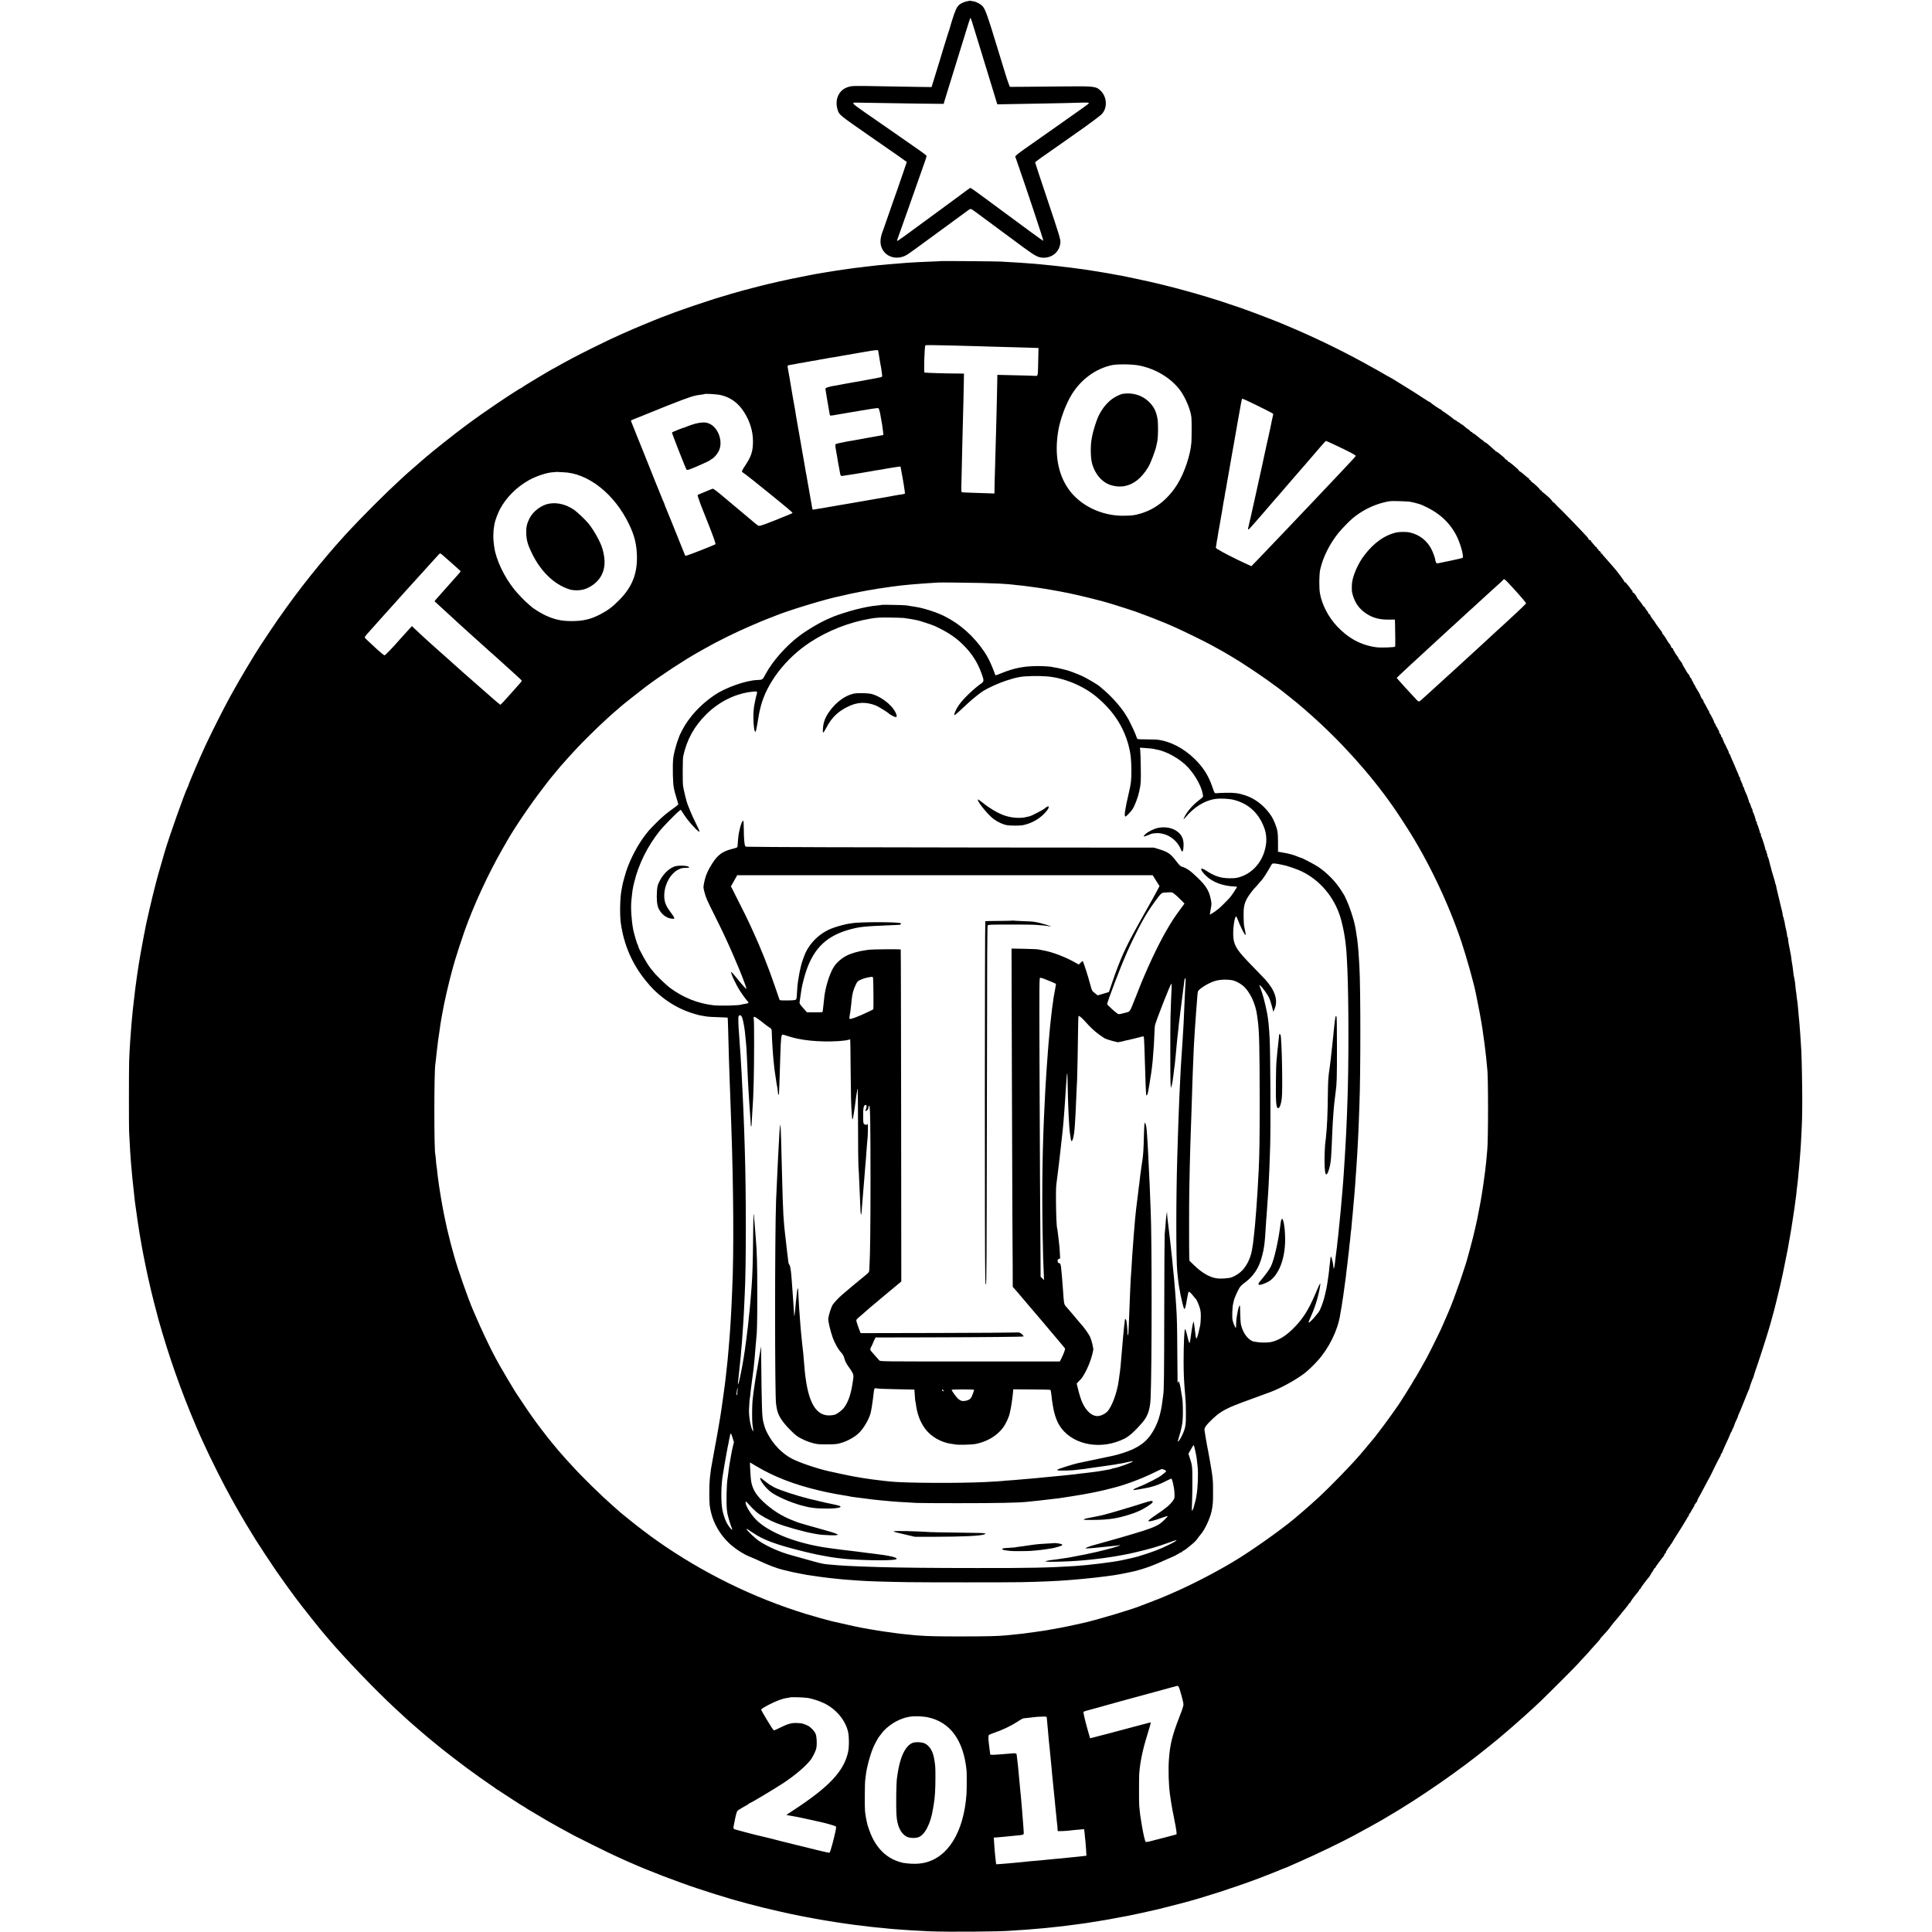 <?xml version="1.0" standalone="no"?>
<!DOCTYPE svg PUBLIC "-//W3C//DTD SVG 20010904//EN"
 "http://www.w3.org/TR/2001/REC-SVG-20010904/DTD/svg10.dtd">
<svg version="1.0" xmlns="http://www.w3.org/2000/svg"
 width="3703pt" height="3703pt" viewBox="0 0 3703 3703"
 preserveAspectRatio="xMidYMid meet">
<g transform="translate(0,3703) scale(0.1,-0.1)"
fill="#000000" stroke="none">
<path d="M18578 37015 c-1 -2 -19 -6 -39 -9 -49 -7 -121 -39 -153 -67 -51 -45
-80 -110 -151 -341 -14 -48 -26 -91 -27 -95 0 -5 -6 -24 -13 -43 -8 -19 -30
-89 -50 -155 -20 -66 -50 -163 -67 -215 -16 -52 -31 -102 -33 -110 -2 -8 -14
-49 -27 -90 -13 -41 -55 -177 -93 -302 l-70 -227 -285 4 c-157 2 -449 7 -650
11 -571 11 -586 10 -666 -14 -177 -55 -261 -240 -199 -437 32 -99 17 -87 649
-527 188 -130 416 -289 509 -353 92 -64 167 -118 167 -119 0 -1 -14 -42 -31
-92 -17 -49 -32 -93 -33 -99 -2 -5 -6 -17 -9 -25 -7 -19 -94 -271 -112 -325
-8 -22 -38 -110 -69 -195 -101 -286 -188 -535 -190 -545 -2 -5 -6 -17 -9 -25
-67 -166 -68 -287 -2 -389 93 -146 298 -183 460 -83 60 38 167 115 680 492
259 190 484 356 502 368 36 26 45 23 125 -36 239 -177 878 -649 932 -689 234
-171 286 -196 396 -192 165 6 292 127 304 290 4 64 -12 117 -259 855 -124 369
-225 675 -225 680 0 11 104 86 540 389 55 39 168 118 250 176 83 59 161 114
173 122 108 77 278 205 305 231 119 111 116 325 -6 451 -87 90 -128 95 -672
89 -239 -3 -579 -6 -754 -7 l-320 -2 -23 60 c-26 66 -70 207 -223 710 -174
575 -224 715 -273 771 -39 45 -117 88 -177 98 -19 3 -45 8 -57 10 -11 3 -23 3
-25 1z m90 -525 c21 -69 130 -425 243 -792 l204 -668 265 5 c146 3 402 7 570
10 264 4 651 13 830 19 59 2 90 -2 90 -13 -1 -9 -97 -79 -555 -400 -707 -495
-809 -568 -833 -594 l-24 -25 55 -159 c154 -438 491 -1453 485 -1459 -3 -2
-106 70 -229 161 -123 91 -309 228 -414 305 -104 77 -293 216 -420 310 -126
94 -254 186 -283 206 l-53 34 -47 -32 c-26 -18 -51 -36 -57 -41 -5 -4 -26 -20
-47 -35 -20 -15 -48 -36 -63 -47 -15 -11 -136 -100 -269 -198 -843 -621 -914
-672 -922 -664 -3 3 8 40 25 83 16 44 48 133 71 199 23 66 64 183 92 260 27
77 64 183 83 235 18 52 59 167 90 255 31 88 61 171 65 185 5 14 32 90 60 170
84 236 84 238 71 253 -6 8 -72 56 -146 108 -316 220 -361 251 -380 265 -11 8
-186 130 -390 271 -432 298 -480 334 -480 353 0 12 13 15 55 13 134 -3 765
-13 1201 -19 l476 -5 15 53 c9 29 63 206 121 393 120 385 270 874 323 1045 19
63 40 126 46 140 12 29 6 44 76 -180z"/>
<path d="M18018 32025 c-2 -1 -84 -6 -183 -9 -99 -4 -211 -9 -250 -11 -38 -2
-115 -7 -170 -10 -55 -3 -113 -8 -130 -10 -16 -2 -70 -7 -120 -10 -49 -3 -106
-8 -125 -10 -19 -2 -71 -7 -115 -11 -89 -7 -107 -9 -182 -18 -29 -3 -77 -9
-105 -12 -29 -3 -64 -7 -78 -9 -14 -2 -47 -7 -75 -10 -27 -3 -68 -8 -90 -10
-22 -3 -58 -7 -80 -11 -64 -9 -87 -12 -135 -19 -85 -11 -162 -23 -380 -59
-167 -28 -180 -30 -285 -51 -38 -8 -81 -16 -95 -19 -66 -11 -442 -89 -495
-103 -33 -8 -69 -17 -79 -19 -34 -6 -159 -36 -216 -51 -30 -7 -63 -16 -72 -18
-9 -2 -79 -20 -155 -40 -76 -20 -145 -38 -153 -40 -38 -8 -392 -112 -550 -161
-215 -68 -589 -195 -770 -262 -167 -62 -368 -139 -395 -152 -11 -5 -110 -46
-220 -91 -110 -45 -237 -99 -283 -121 -46 -21 -85 -38 -87 -38 -2 0 -48 -21
-102 -46 -54 -25 -134 -62 -178 -82 -121 -56 -545 -267 -675 -337 -63 -34
-155 -84 -205 -110 -49 -27 -107 -59 -127 -72 -21 -12 -39 -23 -42 -23 -13 0
-600 -352 -604 -362 -2 -5 -8 -8 -12 -8 -12 0 -257 -157 -475 -305 -222 -150
-390 -268 -619 -438 -171 -126 -631 -491 -736 -583 -14 -12 -97 -84 -185 -160
-88 -76 -165 -143 -171 -149 -6 -5 -50 -46 -99 -90 -324 -296 -761 -732 -1115
-1116 -77 -84 -299 -337 -345 -394 -22 -28 -42 -52 -45 -55 -13 -12 -164 -196
-251 -305 -236 -297 -393 -507 -644 -865 -33 -46 -264 -391 -295 -440 -5 -8
-21 -32 -35 -53 -102 -154 -408 -666 -517 -867 -20 -36 -47 -85 -61 -110 -113
-204 -350 -673 -472 -935 -106 -228 -320 -728 -324 -758 0 -4 -7 -20 -15 -35
-58 -113 -354 -950 -440 -1242 -90 -308 -127 -438 -131 -455 -2 -11 -25 -96
-50 -190 -52 -197 -171 -709 -191 -820 -8 -50 -12 -67 -28 -145 -26 -128 -99
-544 -111 -635 -5 -38 -16 -110 -20 -135 -4 -23 -9 -57 -21 -155 -2 -22 -7
-51 -9 -65 -4 -22 -13 -100 -20 -170 -1 -14 -5 -47 -9 -75 -12 -95 -30 -267
-42 -405 -3 -41 -7 -91 -9 -110 -3 -37 -13 -160 -20 -270 -8 -107 -16 -268
-20 -385 -5 -141 -5 -1249 -1 -1335 2 -36 7 -128 11 -205 3 -77 8 -160 10
-185 2 -25 6 -88 10 -140 3 -52 8 -111 10 -130 3 -19 7 -69 10 -110 3 -41 7
-91 10 -110 2 -19 6 -62 10 -95 9 -92 14 -142 25 -235 5 -47 12 -107 15 -135
3 -27 8 -61 10 -75 9 -61 17 -117 20 -140 2 -14 6 -43 9 -65 3 -22 8 -58 11
-80 3 -23 7 -50 9 -60 2 -11 7 -40 10 -65 6 -46 32 -202 61 -365 36 -203 115
-588 156 -755 12 -47 23 -96 25 -110 8 -40 109 -433 144 -560 194 -692 431
-1365 717 -2035 52 -122 68 -158 130 -295 152 -334 397 -822 539 -1075 25 -44
33 -57 89 -160 21 -38 56 -99 77 -134 21 -34 38 -65 38 -66 0 -5 183 -308 275
-455 61 -98 288 -443 385 -584 77 -113 314 -443 363 -506 7 -9 25 -33 41 -55
17 -22 33 -42 36 -45 3 -3 17 -21 30 -40 13 -19 27 -37 30 -40 3 -3 21 -25 40
-50 40 -52 260 -330 275 -346 5 -7 26 -31 45 -55 19 -24 52 -64 74 -89 21 -25
46 -54 55 -65 318 -376 915 -998 1290 -1345 69 -63 150 -138 181 -167 31 -29
67 -62 80 -73 14 -12 50 -43 80 -70 30 -27 66 -58 80 -70 14 -12 48 -41 75
-65 85 -74 196 -166 300 -250 55 -44 102 -83 105 -86 9 -10 354 -275 470 -361
156 -115 378 -273 475 -338 44 -29 82 -56 85 -60 3 -4 10 -9 15 -11 6 -2 69
-43 140 -90 187 -123 276 -181 306 -199 80 -47 125 -75 129 -80 3 -3 16 -11
30 -19 37 -22 373 -220 390 -231 27 -17 382 -213 485 -268 133 -70 675 -338
795 -392 52 -24 133 -60 178 -81 46 -22 86 -39 88 -39 2 0 27 -11 56 -24 280
-127 854 -348 1263 -484 220 -73 447 -145 670 -210 103 -31 464 -127 585 -156
161 -39 472 -110 525 -120 11 -3 99 -20 195 -40 96 -19 227 -44 290 -55 63
-11 129 -22 145 -25 47 -8 227 -37 255 -41 14 -2 75 -11 135 -20 158 -23 229
-33 385 -50 52 -6 78 -10 153 -19 17 -2 66 -7 107 -11 41 -3 91 -8 110 -10 74
-9 138 -15 220 -21 47 -3 101 -7 120 -9 82 -8 304 -21 550 -32 333 -15 1359
-7 1560 12 19 2 85 6 145 10 125 7 196 12 275 20 30 3 84 7 120 10 36 3 85 7
110 10 25 3 70 7 100 10 30 3 71 7 90 10 19 3 62 7 95 10 33 3 69 7 81 9 11 2
45 7 75 10 61 7 110 13 154 20 17 3 53 8 81 11 28 3 59 7 70 9 23 4 99 16 134
21 41 6 113 17 135 21 11 3 36 7 55 10 19 3 49 7 65 10 37 6 341 62 375 69 14
3 41 8 60 11 60 10 443 93 555 120 11 3 31 7 45 10 22 5 338 85 465 119 419
111 980 292 1450 468 140 53 416 162 462 183 17 7 34 14 37 14 3 0 25 9 49 19
23 11 134 60 247 109 321 140 837 389 1068 516 42 23 113 62 157 86 44 23 114
62 155 85 41 23 95 53 120 67 25 14 59 34 77 44 17 10 62 37 100 59 622 362
1395 898 1948 1350 72 59 148 121 170 138 21 18 60 50 85 72 26 22 71 60 100
85 157 132 488 429 634 569 184 178 691 686 725 726 18 22 69 78 114 125 45
47 99 106 119 132 21 25 72 82 113 126 41 44 75 83 75 87 0 8 19 30 88 104 24
25 53 59 65 74 12 15 29 36 37 47 8 10 24 31 35 46 11 16 43 54 70 85 28 31
59 68 70 83 33 44 61 78 117 145 29 35 59 74 66 87 7 13 17 24 23 24 5 0 9 5
9 10 0 13 69 108 127 175 24 27 43 55 43 62 0 7 5 13 10 13 6 0 14 8 17 18 4
9 11 22 15 27 4 6 29 39 55 75 26 36 60 78 75 95 15 16 35 45 45 65 10 19 20
37 23 40 10 9 37 55 39 65 1 6 9 14 17 18 8 4 14 12 14 17 0 8 117 167 160
217 5 7 10 19 10 27 0 7 7 16 15 20 8 3 15 14 15 24 0 11 7 25 15 32 8 7 15
19 15 26 0 8 5 14 10 14 6 0 10 6 10 14 0 8 7 16 15 20 8 3 15 12 15 20 0 8 6
19 13 23 6 4 23 28 36 53 13 25 52 88 87 141 34 53 76 120 94 150 17 30 44 74
60 99 16 25 34 55 39 67 5 11 15 24 20 28 6 3 11 15 11 25 0 10 6 23 13 27 8
4 22 27 32 50 11 24 22 43 27 43 4 0 8 6 8 14 0 7 7 19 15 26 9 7 14 19 11 27
-3 8 1 16 9 19 8 4 15 13 15 20 0 8 7 17 15 20 8 4 15 15 15 25 0 11 10 36 23
57 13 20 58 102 99 182 42 80 85 161 96 180 12 19 31 55 43 80 12 25 56 114
97 198 41 84 79 155 83 158 5 3 9 13 9 23 0 10 6 24 14 30 8 7 17 23 21 38 3
14 32 80 64 147 32 66 66 144 76 171 10 28 24 57 32 66 7 8 13 22 13 29 0 7 6
21 13 29 8 9 19 36 26 61 7 25 26 71 42 102 16 32 29 63 29 70 0 7 11 35 25
63 13 27 58 138 101 245 42 107 80 200 84 205 4 6 10 21 13 35 8 37 56 172 66
184 5 6 11 25 14 41 3 17 33 109 67 205 64 185 217 663 251 790 12 41 30 107
40 145 11 39 21 77 23 85 2 8 9 35 16 60 7 25 13 52 15 60 2 8 8 35 15 60 7
25 14 52 15 60 2 8 18 74 35 145 18 72 34 139 36 150 7 35 12 59 24 110 6 28
13 57 15 65 7 33 95 471 100 497 40 220 49 273 61 348 4 28 8 52 9 55 0 3 5
30 9 60 4 30 9 62 11 70 1 8 10 67 20 130 9 63 18 127 21 141 2 15 6 47 9 70
3 24 8 61 11 82 8 50 11 80 19 157 3 36 8 76 10 90 3 14 7 50 10 80 3 30 7 75
10 100 2 25 7 74 10 110 4 36 8 81 10 100 2 19 7 80 11 135 3 55 8 108 9 117
2 9 6 72 10 140 3 68 8 152 10 188 14 249 18 413 18 680 0 272 -10 803 -18
950 -10 176 -17 289 -20 315 -2 17 -6 75 -10 130 -4 55 -8 111 -10 125 -2 14
-6 59 -10 100 -3 41 -8 93 -10 115 -2 22 -7 72 -10 110 -4 39 -8 72 -10 75 -2
3 -6 37 -10 75 -3 39 -8 77 -10 85 -2 8 -7 44 -10 80 -9 96 -15 141 -25 180
-10 38 -16 80 -26 175 -3 33 -10 79 -15 103 -5 24 -12 67 -14 95 -3 29 -11 81
-19 117 -26 123 -46 238 -46 269 0 17 -4 31 -9 31 -5 0 -8 8 -7 17 2 10 -6 56
-16 103 -11 47 -22 94 -24 105 -3 11 -6 35 -8 53 -2 18 -6 35 -10 39 -3 3 -6
16 -6 28 0 12 -3 25 -7 29 -4 3 -8 17 -10 29 -6 50 -14 86 -43 197 -12 47 -24
96 -26 110 -3 14 -16 68 -29 120 -13 52 -26 109 -28 125 -2 17 -9 43 -15 58
-7 16 -12 34 -12 41 0 7 -14 57 -31 110 -16 53 -32 104 -34 113 -1 10 -10 43
-19 74 -9 31 -18 65 -20 75 -9 48 -29 110 -38 121 -6 7 -8 19 -5 27 3 8 0 20
-8 26 -7 6 -11 20 -8 30 3 11 1 20 -5 20 -5 0 -13 17 -17 38 -9 50 -66 225
-76 236 -5 6 -9 23 -9 38 0 15 -4 28 -10 28 -5 0 -9 3 -8 8 3 11 -44 156 -55
169 -5 7 -7 19 -4 27 3 8 0 17 -8 20 -8 3 -14 13 -13 23 0 19 -35 126 -52 155
-6 10 -10 27 -10 37 0 11 -4 22 -8 25 -5 3 -17 32 -27 66 -10 33 -22 60 -27
60 -4 0 -8 9 -8 21 0 11 -5 29 -11 40 -6 11 -12 29 -14 40 -2 11 -18 49 -35
85 -16 35 -30 70 -30 77 0 7 -7 23 -16 35 -9 13 -14 25 -11 28 2 3 -8 30 -24
61 -16 31 -29 67 -29 80 0 13 -4 23 -10 23 -5 0 -10 5 -10 11 0 6 -7 26 -15
45 -8 19 -22 51 -31 72 -8 20 -21 51 -29 67 -7 17 -18 41 -23 55 -6 14 -24 54
-40 90 -16 36 -32 75 -36 88 -4 12 -12 22 -17 22 -6 0 -8 4 -5 9 5 8 -7 40
-36 91 -4 8 -13 26 -18 40 -6 14 -15 32 -20 40 -6 8 -13 22 -16 30 -12 32 -22
56 -33 83 -6 15 -15 27 -20 27 -6 0 -8 6 -5 14 3 8 -4 24 -15 35 -12 12 -21
32 -21 45 0 13 -7 29 -15 36 -8 7 -15 18 -15 26 0 7 -6 19 -14 26 -7 8 -17 25
-21 38 -4 14 -14 33 -23 43 -8 9 -12 17 -8 17 8 0 -76 164 -86 168 -5 2 -8 12
-8 22 0 10 -4 21 -9 24 -5 3 -26 40 -46 81 -21 42 -42 78 -47 81 -4 3 -8 14
-8 24 0 10 -6 23 -12 27 -13 8 -48 68 -48 83 0 8 -41 80 -72 128 -10 15 -23
38 -28 52 -6 13 -16 31 -23 38 -6 8 -12 21 -13 29 -2 8 -10 23 -18 32 -9 10
-16 25 -16 34 0 9 -5 17 -10 17 -6 0 -17 18 -26 40 -9 22 -19 40 -23 40 -5 0
-20 21 -35 48 -14 26 -32 56 -39 67 -36 60 -41 71 -43 82 -1 7 -18 32 -38 56
-20 24 -36 49 -36 54 0 6 -16 30 -35 54 -19 24 -35 49 -35 55 0 6 -7 17 -15
24 -8 7 -15 21 -15 32 0 11 -8 22 -19 25 -10 3 -21 17 -24 31 -3 15 -16 38
-28 51 -12 13 -31 40 -43 60 -32 58 -74 119 -86 126 -5 3 -10 13 -10 21 0 8
-7 22 -15 32 -25 28 -114 151 -126 175 -7 12 -29 43 -51 70 -21 27 -38 55 -38
63 0 7 -9 18 -20 24 -11 6 -20 17 -20 25 0 8 -13 30 -30 48 -16 19 -30 40 -30
45 0 6 -8 16 -18 21 -10 5 -24 22 -32 38 -8 15 -36 53 -62 84 -27 31 -48 60
-48 65 0 16 -53 84 -66 84 -8 0 -14 9 -14 20 0 10 -6 23 -14 27 -7 4 -19 19
-26 32 -7 13 -26 40 -44 58 -17 19 -35 41 -39 49 -4 8 -15 14 -22 14 -8 0 -14
4 -12 9 4 14 -166 239 -249 327 -16 18 -49 56 -74 84 -25 29 -57 66 -72 82
-16 16 -28 34 -28 39 0 6 -7 9 -15 5 -8 -3 -15 -1 -15 3 0 5 6 12 13 14 7 3 5
6 -5 6 -10 1 -18 8 -18 16 0 8 -8 15 -17 15 -9 0 -14 3 -10 6 3 3 -5 16 -19
29 -13 12 -24 27 -24 34 0 6 -7 11 -15 11 -8 0 -14 3 -13 8 2 4 -16 27 -40 51
-23 24 -42 50 -42 58 0 7 -9 13 -20 13 -11 0 -20 5 -20 11 0 6 -12 25 -26 43
-58 69 -531 558 -585 603 -8 7 -23 24 -34 38 -11 13 -25 25 -30 25 -6 0 -18
13 -28 29 -9 15 -36 45 -59 66 -24 20 -60 52 -82 71 -21 19 -42 34 -47 34 -5
0 -9 7 -9 15 0 8 -7 15 -15 15 -8 0 -15 3 -15 8 0 16 -114 124 -167 159 -13 9
-20 19 -17 24 3 5 -2 9 -10 9 -9 0 -16 7 -16 15 0 8 -4 15 -9 15 -4 0 -39 28
-77 61 -38 34 -79 66 -91 72 -13 6 -23 14 -23 19 0 8 -25 33 -67 68 -10 8 -41
34 -69 58 -27 23 -56 42 -62 42 -7 0 -12 5 -12 10 0 6 -14 19 -31 29 -17 10
-29 21 -27 24 2 2 -19 23 -47 45 -27 22 -63 52 -80 65 -16 14 -33 23 -38 20
-4 -2 -10 3 -13 11 -3 9 -10 16 -14 16 -4 0 -29 21 -56 48 -58 55 -115 102
-128 102 -5 0 -19 11 -32 25 -13 14 -26 25 -30 25 -4 0 -14 7 -23 15 -9 8 -36
31 -61 50 -25 19 -50 40 -57 45 -7 6 -17 10 -23 10 -6 0 -13 7 -16 15 -4 8
-12 15 -19 15 -8 0 -22 11 -33 25 -11 14 -24 25 -30 25 -5 0 -32 20 -60 45
-27 25 -53 45 -57 45 -4 0 -24 14 -45 30 -21 17 -43 30 -49 30 -6 0 -11 4 -11
9 0 5 -10 13 -22 17 -13 4 -25 10 -28 13 -11 16 -211 161 -220 161 -6 0 -13 7
-16 15 -4 8 -12 15 -18 15 -14 0 -189 119 -194 132 -2 4 -8 8 -13 8 -5 0 -49
26 -97 58 -48 32 -133 87 -190 123 -57 35 -121 75 -142 89 -32 21 -106 66
-215 133 -11 7 -43 27 -72 45 -30 17 -56 32 -58 32 -3 0 -22 11 -43 23 -34 22
-307 175 -462 260 -469 256 -971 497 -1465 704 -33 13 -73 31 -90 38 -117 50
-532 209 -710 272 -38 13 -79 28 -90 33 -11 4 -29 11 -40 13 -11 3 -92 30
-180 60 -491 169 -1182 358 -1685 463 -19 4 -39 9 -45 10 -39 9 -161 35 -187
39 -18 3 -49 10 -68 15 -19 5 -51 11 -70 14 -46 7 -192 33 -255 46 -52 10
-386 64 -465 75 -25 3 -97 13 -160 21 -63 9 -126 17 -140 19 -14 2 -52 6 -85
9 -33 4 -71 9 -85 11 -14 3 -54 7 -90 10 -36 3 -81 8 -100 10 -73 8 -137 15
-195 20 -33 2 -87 7 -120 10 -142 12 -303 23 -630 41 -85 5 -1152 13 -1157 9z
m297 -1619 c127 -4 309 -9 405 -11 96 -3 244 -7 330 -10 85 -2 265 -7 400 -11
135 -4 277 -8 315 -9 39 -2 86 -4 105 -4 l35 -1 -2 -87 c-1 -49 -4 -166 -6
-262 -4 -185 -6 -191 -55 -185 -22 3 -280 9 -677 18 l-49 1 -2 -125 c-1 -114
-11 -523 -19 -825 -12 -437 -16 -560 -20 -720 -7 -233 -14 -486 -14 -552 l-1
-52 -112 4 c-62 2 -196 7 -298 10 -102 3 -194 7 -205 9 -19 3 -20 10 -19 117
1 106 9 446 19 824 18 686 26 1005 29 1193 l2 142 -150 1 c-178 0 -574 12
-606 18 -16 3 -1 495 16 522 4 7 209 5 579 -5z m-1484 -93 c1 -11 6 -44 24
-143 8 -47 17 -98 19 -115 3 -16 8 -41 11 -55 3 -14 7 -43 10 -65 2 -22 7 -59
11 -81 6 -45 3 -50 -42 -58 -16 -3 -40 -8 -54 -11 -14 -2 -37 -7 -52 -10 -16
-3 -38 -7 -50 -9 -13 -3 -61 -12 -108 -20 -47 -8 -94 -17 -105 -19 -11 -3 -40
-8 -65 -12 -25 -4 -54 -9 -65 -11 -11 -3 -36 -7 -55 -10 -19 -2 -55 -9 -80
-14 -25 -5 -61 -12 -80 -15 -33 -5 -55 -9 -110 -21 -14 -2 -41 -7 -60 -10 -19
-2 -43 -7 -52 -10 -9 -2 -25 -7 -35 -9 -35 -7 -73 -25 -73 -34 0 -11 55 -341
66 -396 3 -16 9 -50 13 -75 4 -30 11 -45 21 -45 19 -1 47 4 370 60 406 70 528
88 544 82 12 -5 26 -49 42 -137 31 -169 42 -239 50 -317 l5 -61 -43 -7 c-55
-9 -77 -13 -108 -20 -32 -7 -54 -11 -110 -20 -25 -4 -54 -9 -65 -11 -30 -7
-246 -45 -280 -51 -60 -9 -76 -12 -157 -29 -156 -31 -158 -32 -158 -60 0 -12
4 -45 9 -71 5 -26 14 -77 20 -113 6 -36 13 -78 16 -95 3 -16 8 -45 11 -64 6
-36 11 -60 19 -101 2 -14 7 -38 10 -55 13 -82 18 -90 46 -87 68 8 410 63 534
86 11 2 36 6 55 10 19 3 44 8 55 10 11 2 43 7 70 10 28 4 57 9 65 11 8 2 29 6
45 9 17 3 71 12 120 20 106 18 175 27 175 23 0 -4 18 -103 25 -137 22 -107 64
-373 60 -380 -3 -4 -31 -11 -62 -16 -32 -4 -60 -8 -63 -9 -3 -1 -39 -7 -80
-14 -41 -7 -84 -15 -95 -18 -11 -2 -85 -15 -165 -29 -80 -13 -181 -31 -225
-39 -44 -8 -93 -17 -110 -19 -16 -3 -120 -21 -230 -40 -110 -19 -213 -37 -230
-39 -16 -3 -57 -10 -90 -16 -33 -6 -76 -13 -95 -16 -19 -4 -72 -13 -118 -21
-45 -8 -99 -17 -120 -19 -20 -3 -49 -8 -63 -11 -24 -5 -27 -2 -33 33 -3 21 -8
49 -10 63 -3 14 -12 66 -21 115 -8 50 -24 140 -35 200 -11 61 -24 137 -30 170
-9 57 -13 76 -25 135 -2 14 -7 41 -10 60 -5 34 -21 128 -31 180 -8 49 -43 246
-49 280 -3 19 -15 85 -25 145 -11 61 -31 175 -45 255 -13 80 -26 154 -29 165
-2 11 -7 42 -10 68 -4 27 -9 59 -12 70 -4 19 -13 70 -39 217 -14 80 -57 337
-60 357 -2 12 -6 34 -9 50 -3 15 -9 46 -12 68 -3 22 -9 58 -14 80 -5 22 -6 43
-2 47 7 7 42 15 107 24 22 3 56 9 75 14 19 5 57 11 84 15 27 3 52 8 56 10 4 2
29 7 56 11 27 3 51 7 54 9 3 2 30 6 60 10 30 4 57 8 60 10 3 2 26 6 50 10 25
3 77 12 115 20 39 7 88 16 110 20 23 3 50 7 62 9 28 6 94 17 118 21 11 2 76
13 145 25 69 12 139 24 155 27 17 2 100 17 185 32 159 29 239 37 241 24z
m4999 -288 c318 -62 609 -237 786 -471 102 -136 203 -376 219 -520 7 -59 6
-398 0 -484 -18 -241 -132 -579 -268 -800 -178 -287 -422 -481 -709 -564 -114
-33 -148 -37 -308 -41 -432 -9 -857 197 -1079 524 -194 285 -259 655 -191
1086 35 226 145 525 262 715 178 288 453 490 763 560 103 24 394 21 525 -5z
m-8017 -567 c191 -44 337 -151 450 -329 111 -174 169 -367 169 -556 0 -191
-32 -291 -148 -464 -64 -96 -75 -123 -51 -132 10 -4 55 -38 222 -169 6 -5 21
-18 35 -29 14 -12 41 -33 60 -48 19 -14 37 -28 40 -32 3 -3 75 -61 160 -129
85 -69 160 -129 166 -135 6 -5 28 -23 49 -40 85 -67 225 -188 225 -194 0 -9
-43 -27 -341 -146 -129 -52 -253 -97 -275 -100 -44 -7 -28 -17 -208 135 -105
89 -295 248 -544 456 -91 76 -152 120 -161 117 -9 -3 -25 -9 -36 -13 -11 -5
-72 -30 -135 -56 -63 -26 -117 -49 -119 -50 -5 -4 31 -114 64 -199 13 -33 68
-172 123 -310 117 -294 164 -427 154 -437 -13 -12 -515 -210 -547 -215 l-31
-5 -54 133 c-151 378 -313 778 -326 806 -8 17 -14 34 -14 38 0 6 -13 38 -41
100 -17 37 -259 640 -264 655 -2 8 -43 110 -90 225 -48 116 -92 226 -99 245
-7 19 -39 98 -70 175 -32 77 -63 157 -71 178 l-13 38 41 18 c40 17 348 141
452 182 28 11 59 24 70 29 11 5 83 34 160 64 430 168 481 185 630 202 28 4 52
8 55 11 12 11 242 -2 313 -19z m10060 -94 c66 -28 477 -231 513 -254 20 -12
21 -16 8 -64 -7 -28 -16 -67 -19 -86 -3 -19 -10 -53 -15 -75 -5 -22 -12 -55
-15 -74 -3 -19 -7 -37 -9 -40 -2 -3 -7 -24 -10 -46 -4 -22 -10 -53 -15 -70 -5
-16 -14 -55 -20 -85 -7 -30 -34 -158 -62 -285 -28 -126 -52 -241 -55 -255 -3
-14 -50 -227 -105 -475 -56 -247 -102 -458 -104 -468 -3 -10 -6 -26 -9 -35 -3
-9 -7 -28 -10 -42 -2 -14 -10 -47 -16 -73 -24 -92 -19 -88 193 157 62 71 119
137 127 146 8 8 24 27 35 41 18 22 81 95 153 178 13 14 34 37 46 51 12 14 91
106 176 205 85 99 186 216 225 260 38 45 97 112 130 149 33 38 71 82 85 99 14
16 39 46 57 66 18 20 81 93 140 163 59 70 112 127 117 127 11 1 342 -155 471
-222 55 -29 100 -57 100 -63 0 -10 -56 -72 -285 -314 -28 -30 -82 -86 -118
-125 -106 -112 -364 -385 -402 -425 -19 -20 -105 -110 -190 -200 -85 -90 -173
-182 -195 -205 -22 -24 -80 -85 -129 -136 -249 -262 -434 -456 -551 -577
l-130 -134 -135 62 c-154 70 -457 225 -481 246 -8 8 -20 14 -26 14 -12 0 -45
35 -39 41 2 2 6 27 10 54 7 55 15 102 21 125 2 8 7 38 10 65 4 28 8 57 10 65
2 8 7 31 10 50 3 19 12 71 20 115 20 111 64 366 70 412 3 21 8 44 11 52 2 8 7
37 10 65 3 28 8 54 9 57 4 5 22 106 30 164 2 11 13 74 25 140 27 149 25 135
50 285 12 69 23 134 25 145 11 54 25 133 29 160 5 32 33 193 41 235 24 134 48
269 50 285 2 11 10 56 18 100 8 44 23 124 32 178 10 53 20 97 22 97 2 0 32
-12 66 -26z m-13083 -1385 c479 -13 988 -414 1268 -1000 100 -208 141 -369
149 -581 14 -356 -88 -618 -342 -873 -128 -129 -217 -195 -355 -267 -187 -98
-336 -133 -560 -132 -190 0 -323 30 -497 110 -63 28 -238 135 -253 153 -3 3
-32 29 -65 56 -74 61 -205 198 -276 285 -195 243 -351 570 -385 810 -15 103
-20 166 -18 240 2 79 4 102 20 200 11 68 66 216 109 296 119 219 312 413 542
545 142 81 353 152 473 158 30 1 56 4 58 5 1 2 15 2 30 0 15 -2 61 -4 102 -5z
m16225 -564 c57 -8 193 -44 235 -62 312 -135 516 -313 657 -573 80 -149 158
-424 124 -444 -10 -6 -396 -90 -463 -101 -30 -5 -36 -2 -46 20 -7 14 -12 33
-12 41 0 25 -39 136 -70 199 -85 173 -236 290 -425 331 -56 12 -188 12 -244 0
-230 -50 -443 -201 -627 -446 -110 -145 -210 -369 -229 -513 -7 -45 -7 -157
-1 -186 41 -189 129 -320 283 -418 121 -78 249 -111 424 -109 l115 1 3 -125
c5 -198 5 -389 1 -394 -16 -15 -283 -23 -367 -11 -292 42 -531 171 -750 405
-162 174 -283 406 -323 621 -20 103 -17 369 4 464 53 235 177 484 345 695 63
78 200 221 273 283 165 140 376 249 581 302 130 33 135 34 302 30 94 -3 188
-7 210 -10z m-18530 -1026 c17 -14 91 -80 165 -145 74 -65 145 -129 159 -142
27 -25 32 -15 -50 -107 -180 -201 -379 -426 -403 -454 l-28 -35 54 -49 c112
-104 265 -244 318 -292 30 -27 57 -53 60 -56 3 -3 50 -45 105 -95 55 -49 102
-91 105 -95 3 -3 50 -46 105 -95 55 -49 105 -93 111 -99 25 -22 167 -151 188
-170 12 -11 54 -48 92 -81 38 -34 81 -73 95 -85 14 -13 63 -58 109 -99 46 -41
88 -79 94 -85 6 -5 58 -53 116 -105 106 -96 120 -110 120 -122 0 -3 -21 -30
-47 -59 -58 -64 -125 -139 -217 -243 -131 -147 -146 -161 -154 -150 -4 5 -16
17 -28 25 -12 8 -52 41 -90 75 -38 33 -125 110 -194 170 -69 60 -127 111 -130
114 -3 3 -59 52 -125 110 -66 58 -125 110 -131 115 -6 6 -29 26 -50 45 -21 19
-82 73 -134 119 -52 47 -97 87 -100 90 -3 3 -41 37 -85 76 -44 38 -85 74 -91
80 -6 5 -44 39 -84 75 -40 36 -85 76 -100 90 -15 14 -67 61 -116 105 -48 44
-120 110 -158 147 l-71 68 -35 -38 c-68 -75 -189 -208 -210 -232 -103 -121
-266 -290 -279 -290 -11 0 -68 46 -140 111 -204 188 -241 223 -241 233 0 12
52 75 154 186 28 30 83 91 121 135 78 88 176 197 184 205 3 3 40 43 81 90 41
46 82 91 90 100 8 9 45 50 81 91 37 41 78 85 90 100 36 38 165 181 186 205 20
24 103 115 298 329 55 61 113 124 129 142 30 34 34 34 81 -8z m20404 -510 c28
-29 81 -86 118 -127 37 -41 73 -80 78 -86 50 -53 165 -190 165 -198 0 -5 -35
-41 -77 -81 -42 -40 -93 -88 -113 -107 -21 -19 -59 -55 -86 -80 -27 -25 -99
-91 -159 -147 -61 -56 -120 -110 -132 -120 -12 -11 -72 -66 -134 -124 -142
-132 -126 -117 -254 -234 -61 -55 -112 -102 -115 -105 -3 -3 -57 -52 -120
-110 -63 -58 -117 -107 -120 -110 -3 -3 -54 -50 -115 -105 -60 -55 -115 -104
-121 -110 -238 -218 -219 -201 -324 -295 -46 -41 -97 -88 -114 -103 -70 -65
-72 -65 -119 -15 -139 148 -307 332 -351 384 l-26 32 93 88 c79 75 205 193
316 293 14 13 55 51 92 85 88 83 267 247 290 267 10 9 47 43 82 75 35 32 103
95 151 139 49 44 108 99 133 121 24 23 75 70 113 104 38 34 89 81 113 104 25
22 55 50 68 61 24 21 136 124 239 219 30 28 123 112 205 186 83 74 152 138
153 143 7 15 23 5 71 -44z m-10064 -23 c132 -4 276 -9 320 -11 136 -8 229 -15
255 -19 14 -3 57 -7 95 -11 39 -3 84 -8 100 -10 17 -2 53 -7 80 -10 77 -10
102 -13 220 -30 132 -19 143 -21 390 -65 242 -43 577 -121 900 -209 155 -43
631 -197 680 -220 11 -6 40 -17 65 -25 45 -14 378 -146 435 -171 17 -8 89 -39
160 -70 137 -60 557 -265 685 -335 68 -37 144 -79 240 -133 47 -26 277 -164
320 -192 366 -235 695 -467 900 -635 31 -25 73 -58 94 -75 117 -90 371 -311
545 -474 595 -555 1143 -1200 1536 -1806 32 -49 82 -126 110 -170 414 -640
812 -1474 1060 -2220 97 -293 236 -789 271 -970 2 -11 15 -74 28 -140 27 -128
71 -364 81 -430 7 -53 14 -94 20 -125 3 -14 7 -47 10 -75 3 -27 10 -75 15
-105 5 -30 12 -75 14 -100 3 -25 8 -65 11 -90 3 -25 8 -67 11 -95 3 -27 7 -61
9 -75 2 -14 7 -63 10 -110 4 -47 9 -93 10 -102 21 -109 21 -1398 0 -1568 -2
-19 -7 -73 -11 -120 -3 -47 -8 -93 -9 -102 -2 -9 -7 -48 -10 -85 -4 -37 -8
-79 -10 -93 -3 -14 -7 -45 -10 -70 -6 -49 -14 -110 -20 -150 -2 -14 -7 -45
-10 -70 -8 -59 -14 -99 -20 -130 -3 -14 -7 -38 -9 -55 -13 -82 -19 -113 -52
-285 -19 -102 -41 -210 -49 -240 -8 -30 -16 -68 -19 -85 -8 -44 -73 -306 -103
-410 -13 -49 -27 -97 -29 -105 -47 -198 -267 -831 -368 -1064 -7 -17 -26 -60
-41 -96 -15 -36 -40 -93 -56 -128 -16 -35 -29 -65 -29 -67 0 -14 -237 -495
-307 -625 -102 -186 -228 -405 -235 -408 -4 -2 -8 -7 -8 -12 0 -13 -300 -492
-320 -510 -3 -3 -23 -32 -45 -65 -22 -33 -43 -62 -46 -65 -3 -3 -20 -27 -39
-55 -30 -45 -251 -341 -291 -390 -70 -85 -285 -343 -298 -356 -9 -9 -27 -29
-41 -45 -122 -144 -537 -570 -720 -740 -94 -87 -267 -242 -329 -294 -30 -25
-59 -50 -65 -55 -217 -197 -803 -621 -1183 -856 -308 -191 -740 -421 -1103
-587 -161 -74 -463 -202 -476 -202 -3 0 -24 -8 -47 -19 -23 -10 -76 -30 -117
-45 -41 -15 -84 -32 -95 -36 -144 -64 -869 -281 -1115 -335 -8 -2 -76 -17
-150 -33 -172 -39 -400 -83 -555 -108 -16 -2 -41 -6 -55 -9 -25 -4 -79 -12
-140 -20 -17 -2 -43 -6 -58 -9 -15 -3 -54 -8 -87 -11 -33 -3 -67 -8 -75 -10
-8 -2 -44 -7 -80 -10 -36 -3 -78 -8 -94 -10 -16 -2 -64 -7 -105 -11 -42 -4
-89 -8 -106 -10 -155 -14 -341 -18 -830 -19 -492 0 -629 3 -870 20 -22 2 -85
8 -140 14 -55 6 -125 14 -155 16 -30 3 -66 7 -80 10 -29 5 -97 15 -143 20 -33
3 -160 22 -212 31 -16 2 -55 9 -85 14 -30 5 -68 11 -85 14 -174 29 -326 61
-715 151 -75 17 -359 97 -500 140 -1007 310 -1978 786 -2850 1399 -150 105
-385 283 -510 386 -19 15 -51 41 -71 57 -40 31 -126 102 -143 118 -6 6 -67 60
-136 120 -232 204 -583 548 -770 755 -52 57 -104 114 -115 125 -11 12 -47 53
-80 91 -33 38 -62 71 -65 74 -10 9 -195 234 -215 261 -11 14 -56 73 -100 130
-137 178 -236 317 -373 524 -73 110 -136 205 -140 210 -15 20 -260 432 -297
500 -21 39 -58 106 -83 150 -106 194 -273 546 -409 865 -9 19 -21 49 -28 65
-94 217 -296 794 -360 1030 -8 27 -26 93 -40 145 -15 52 -29 102 -30 110 -2 8
-18 72 -35 142 -17 70 -33 135 -35 145 -14 66 -47 221 -51 238 -15 73 -55 289
-59 320 -3 21 -12 73 -19 115 -6 29 -33 215 -41 280 -3 25 -8 61 -10 80 -3 19
-7 62 -10 95 -4 33 -8 65 -10 71 -2 7 -7 54 -10 105 -4 52 -9 97 -11 101 -25
43 -25 1583 0 1728 2 14 7 54 11 90 3 36 8 79 10 95 2 17 9 75 15 130 16 139
18 152 41 305 11 74 22 151 24 170 3 19 10 58 15 85 5 28 12 66 15 85 32 197
131 629 204 888 12 39 29 102 40 140 26 92 119 377 180 552 177 502 454 1102
730 1585 35 61 75 130 89 155 140 248 460 719 689 1014 51 66 101 131 110 144
10 13 23 29 28 36 6 6 53 63 105 126 52 63 97 117 100 120 4 3 42 46 85 95 43
50 100 113 126 140 26 28 62 66 79 85 112 124 425 432 594 585 112 101 99 90
181 160 39 33 72 63 75 66 14 16 382 307 500 396 296 220 722 500 995 653 22
12 74 42 115 65 267 152 606 318 925 455 198 84 203 87 315 130 47 18 94 36
105 41 249 105 1017 338 1260 383 11 2 38 9 60 14 50 14 206 47 345 73 146 28
141 27 185 33 22 4 51 8 65 11 59 11 88 16 130 21 25 3 52 7 60 9 8 2 71 11
140 20 173 23 177 23 250 30 36 3 81 8 100 10 19 2 73 7 120 10 47 4 105 8
129 10 25 2 99 7 165 11 67 3 122 7 123 8 5 4 613 -2 848 -8z m3767 -21158
c19 -30 90 -289 91 -336 1 -25 -24 -104 -75 -232 -141 -364 -183 -532 -204
-825 -14 -198 -5 -491 21 -675 7 -50 17 -116 22 -145 2 -16 6 -39 8 -50 1 -11
8 -47 14 -80 16 -85 19 -101 36 -185 43 -213 55 -300 41 -300 -2 0 -80 -20
-173 -46 -92 -25 -179 -47 -193 -50 -14 -3 -34 -8 -45 -11 -11 -4 -24 -8 -30
-9 -5 -1 -39 -9 -74 -18 -36 -9 -68 -13 -72 -9 -14 15 -47 157 -73 313 -36
220 -35 218 -42 290 -3 36 -7 79 -9 95 -5 40 -5 535 0 605 17 226 63 453 151
735 52 170 74 248 70 252 -2 2 -79 -17 -172 -43 -392 -106 -988 -263 -990
-261 -3 3 -82 284 -89 317 -2 8 -13 53 -24 100 -11 46 -17 87 -13 91 6 6 105
37 142 44 8 2 71 19 140 38 69 20 208 59 310 87 265 72 292 80 325 89 17 5
167 46 335 91 168 45 359 97 425 116 66 18 123 33 126 33 4 1 13 -9 21 -21z
m-7106 -212 c92 -17 208 -54 304 -99 233 -110 418 -330 466 -557 20 -96 20
-283 0 -376 -81 -374 -365 -675 -1070 -1134 -64 -41 -114 -75 -113 -76 1 -1
18 -5 37 -8 19 -3 60 -10 90 -16 30 -6 71 -13 90 -16 19 -3 53 -10 75 -16 22
-5 51 -12 65 -14 14 -3 86 -18 160 -35 74 -17 142 -32 151 -34 76 -15 267 -70
277 -80 11 -10 10 -29 -8 -111 -31 -147 -91 -365 -108 -391 -5 -8 -71 5 -242
48 -129 32 -244 61 -255 63 -11 2 -40 9 -65 16 -25 7 -53 14 -63 15 -9 2 -45
11 -80 20 -34 9 -70 18 -79 20 -38 8 -235 57 -263 66 -26 8 -305 76 -345 84
-29 6 -366 94 -410 108 -51 15 -51 13 -23 142 8 39 16 80 18 92 2 11 10 45 19
75 15 52 18 55 93 99 43 26 94 55 113 65 19 10 37 22 38 27 2 4 7 7 12 7 18 0
475 273 645 385 220 146 406 303 511 430 51 62 113 188 122 248 14 87 5 221
-17 269 -26 56 -95 128 -151 155 -40 19 -55 25 -110 41 -8 3 -54 6 -102 8
-103 3 -162 -14 -328 -95 -99 -49 -105 -51 -120 -34 -22 23 -230 368 -230 381
0 16 33 39 150 100 130 68 261 117 341 127 30 4 56 9 58 11 11 10 275 2 347
-10z m2299 -371 c429 -91 683 -442 741 -1020 5 -54 4 -364 -1 -445 -51 -744
-364 -1241 -836 -1329 -81 -16 -200 -18 -299 -6 -41 4 -77 9 -80 10 -3 1 -18
5 -35 9 -244 63 -431 223 -555 475 -41 82 -98 244 -106 301 -3 19 -7 42 -10
50 -3 8 -7 31 -10 50 -2 19 -8 64 -14 100 -8 63 -6 544 4 605 2 17 7 57 11 90
14 137 78 379 139 523 32 78 105 210 129 234 7 7 24 28 37 47 59 84 192 189
311 245 129 61 235 84 374 81 66 -1 156 -10 200 -20z m2276 3 c0 -7 2 -20 4
-29 1 -9 6 -54 9 -100 4 -46 8 -100 11 -119 2 -19 6 -71 10 -115 4 -44 8 -93
10 -110 2 -16 6 -59 10 -95 3 -36 8 -81 10 -100 4 -32 6 -57 20 -205 3 -27 8
-72 10 -100 3 -27 7 -79 10 -115 3 -36 7 -81 10 -100 2 -19 7 -64 10 -100 3
-36 8 -81 10 -100 2 -19 7 -64 10 -100 3 -36 8 -78 10 -95 2 -16 6 -66 10
-110 4 -44 9 -87 10 -97 2 -9 6 -51 10 -95 3 -43 8 -87 9 -98 7 -37 20 -190
18 -199 -2 -7 174 0 233 9 11 2 52 6 90 10 39 3 95 8 126 11 l57 5 6 -43 c3
-24 9 -73 11 -109 3 -37 8 -77 10 -89 2 -12 7 -78 11 -145 l7 -123 -59 -7
c-33 -3 -72 -8 -89 -10 -16 -2 -61 -6 -100 -10 -38 -3 -83 -8 -100 -10 -16 -2
-59 -6 -95 -10 -60 -5 -106 -9 -220 -20 -53 -5 -150 -15 -200 -20 -20 -2 -69
-7 -110 -10 -41 -3 -91 -7 -110 -9 -19 -3 -64 -7 -100 -11 -36 -3 -81 -8 -100
-10 -19 -2 -73 -7 -120 -11 -47 -3 -92 -7 -100 -9 -8 -2 -63 -6 -121 -10
l-106 -7 -7 53 c-16 140 -24 226 -32 352 l-7 107 24 1 c13 1 38 2 54 4 17 1
64 6 105 9 75 6 144 13 210 21 19 2 64 7 100 10 71 7 81 12 82 41 0 21 -11
184 -18 254 -2 25 -6 77 -9 115 -3 39 -7 95 -10 125 -3 30 -8 82 -10 115 -3
33 -7 80 -9 105 -3 25 -8 72 -11 105 -3 33 -7 83 -10 110 -3 28 -7 75 -10 105
-17 189 -24 261 -30 305 -11 84 -17 142 -18 155 0 29 -18 39 -65 35 -54 -5
-132 -11 -247 -20 -156 -12 -195 -12 -196 -1 0 6 -2 18 -3 26 -2 8 -6 42 -10
75 -4 33 -9 74 -11 90 -13 98 -14 167 -2 180 7 7 47 24 88 38 161 54 331 134
448 210 106 69 114 73 160 76 24 1 53 4 64 7 11 2 52 6 91 10 39 3 72 7 73 8
1 0 42 2 92 4 70 3 91 0 92 -10z"/>
<path d="M21520 29482 c-42 -6 -142 -54 -199 -95 -119 -87 -217 -215 -282
-367 -35 -83 -92 -270 -104 -340 -4 -25 -9 -54 -12 -65 -24 -119 -21 -355 6
-460 59 -223 209 -389 391 -431 19 -4 42 -9 50 -11 39 -10 130 -10 180 -1 176
32 326 150 456 361 46 75 141 323 159 419 3 13 10 48 16 78 18 90 20 344 4
435 -25 141 -70 230 -158 318 -130 130 -315 188 -507 159z"/>
<path d="M13394 28924 c-38 -6 -96 -21 -129 -33 -33 -12 -64 -23 -70 -25 -5
-1 -27 -10 -49 -19 -21 -9 -42 -17 -47 -17 -5 0 -44 -14 -87 -31 -42 -18 -89
-37 -104 -43 -16 -6 -28 -14 -28 -17 0 -22 265 -697 280 -713 5 -4 25 -3 47 4
81 27 392 165 403 179 3 4 22 18 43 30 51 31 111 108 136 176 62 166 -20 400
-170 483 -65 36 -126 43 -225 26z"/>
<path d="M10533 27378 c-152 -23 -317 -146 -388 -291 -46 -93 -63 -170 -59
-273 4 -136 28 -221 105 -381 170 -354 427 -603 719 -698 85 -28 217 -25 306
6 117 42 228 128 290 224 94 147 106 319 40 550 -36 124 -162 351 -266 480
-55 68 -219 224 -279 264 -150 102 -310 143 -468 119z"/>
<path d="M16900 25437 c-3 -3 -36 -7 -75 -11 -132 -12 -244 -33 -438 -82 -104
-26 -342 -102 -400 -127 -17 -8 -56 -25 -86 -37 -162 -66 -410 -211 -581 -338
-253 -190 -517 -488 -649 -737 -57 -107 -53 -104 -161 -109 -214 -8 -601 -144
-810 -285 -269 -180 -494 -424 -624 -674 -23 -45 -48 -96 -54 -112 -41 -108
-56 -152 -82 -251 -17 -61 -34 -147 -38 -191 -13 -138 -5 -488 13 -553 2 -8 7
-29 9 -46 3 -16 21 -82 41 -145 19 -63 35 -119 35 -125 0 -6 -37 -37 -82 -69
-148 -106 -221 -167 -343 -289 -66 -67 -129 -132 -140 -146 -11 -14 -36 -46
-56 -70 -146 -182 -303 -479 -377 -710 -31 -97 -67 -231 -76 -285 -3 -16 -10
-54 -15 -82 -28 -146 -34 -470 -12 -628 59 -414 214 -773 470 -1092 120 -150
224 -252 361 -354 182 -136 375 -233 588 -294 94 -27 98 -28 177 -40 28 -5 59
-10 70 -11 11 -2 101 -7 200 -10 99 -4 181 -7 182 -9 2 -1 5 -89 8 -196 10
-410 21 -760 30 -1004 3 -77 8 -196 10 -265 4 -123 10 -291 20 -565 44 -1219
52 -2481 20 -3150 -2 -49 -7 -157 -10 -240 -3 -82 -8 -177 -10 -210 -2 -33 -7
-112 -10 -175 -3 -63 -8 -135 -10 -160 -2 -25 -7 -85 -10 -135 -4 -49 -8 -106
-10 -125 -2 -19 -6 -73 -10 -120 -10 -133 -25 -284 -40 -410 -5 -36 -12 -104
-20 -179 -2 -24 -7 -61 -10 -82 -3 -22 -7 -56 -10 -76 -3 -21 -14 -103 -25
-183 -11 -80 -23 -163 -26 -185 -3 -22 -9 -65 -14 -95 -6 -30 -12 -73 -15 -95
-3 -22 -8 -49 -10 -61 -3 -12 -7 -39 -10 -60 -4 -21 -18 -102 -31 -179 -14
-77 -30 -162 -34 -190 -5 -27 -12 -62 -15 -78 -6 -32 -10 -56 -30 -167 -8 -47
-17 -96 -20 -110 -43 -209 -63 -417 -60 -640 3 -213 4 -223 35 -355 48 -205
172 -418 337 -576 116 -111 289 -223 423 -274 41 -16 129 -54 195 -86 66 -31
161 -71 210 -89 50 -17 97 -34 105 -37 8 -3 20 -7 25 -9 6 -1 53 -14 105 -28
87 -23 250 -59 325 -71 17 -3 41 -8 55 -10 46 -10 65 -13 120 -20 30 -4 64 -9
75 -11 30 -6 221 -32 290 -39 33 -3 76 -8 95 -10 19 -3 61 -7 93 -10 31 -3 81
-7 110 -10 28 -2 88 -7 132 -10 44 -3 107 -8 140 -10 156 -12 532 -24 940 -30
322 -5 1940 -5 2165 0 367 7 709 22 920 40 146 13 182 16 235 20 161 15 384
39 455 50 14 2 48 6 75 10 75 9 118 16 135 20 8 2 35 7 60 10 36 5 202 39 290
59 62 15 192 53 225 66 11 4 49 18 85 30 36 13 93 36 128 51 34 16 64 29 67
29 2 0 41 18 87 39 46 21 108 49 139 61 31 12 80 37 109 56 28 19 58 34 66 34
8 0 14 5 14 10 0 6 10 14 23 19 13 5 34 18 48 29 13 12 60 49 104 84 44 35 94
84 110 109 17 25 46 64 66 86 77 85 185 315 212 453 24 118 28 172 27 370 0
177 -2 208 -15 310 -12 88 -16 117 -45 280 -17 91 -32 179 -35 195 -3 17 -10
50 -15 75 -10 46 -46 257 -54 319 -6 45 32 98 159 219 99 95 196 159 340 224
71 32 355 140 475 181 50 17 162 58 289 106 197 74 463 219 640 349 72 53 179
155 270 256 214 240 378 573 426 866 3 19 10 62 16 95 6 33 12 69 14 80 6 38
27 170 30 195 9 64 16 112 19 137 8 56 27 199 31 228 2 17 7 57 10 90 3 33 8
71 10 85 4 23 7 46 20 168 3 23 7 61 10 85 3 23 8 60 10 82 2 22 7 69 10 105
4 35 8 71 10 80 2 9 6 54 10 101 4 46 8 86 10 89 2 3 6 48 10 100 4 52 9 102
10 111 2 8 6 53 10 100 4 46 8 102 11 124 3 38 8 89 19 213 3 31 8 86 10 122
3 36 7 92 10 125 2 33 7 101 10 150 3 50 8 111 10 136 2 26 7 95 10 155 4 60
8 132 10 159 2 28 6 111 10 185 4 74 8 164 10 200 2 36 6 148 10 250 4 102 8
228 10 280 24 593 24 2251 0 2650 -2 36 -6 112 -10 169 -5 101 -9 142 -21 261
-8 80 -13 122 -19 150 -3 14 -7 43 -10 65 -2 22 -7 51 -10 65 -2 14 -10 50
-15 80 -24 123 -103 363 -158 479 -20 42 -36 78 -37 81 0 3 -9 19 -19 35 -11
17 -30 48 -44 70 -105 169 -279 349 -445 459 -77 51 -315 176 -335 176 -5 0
-34 11 -63 23 -71 31 -162 56 -279 76 l-95 16 0 180 c-1 187 -8 236 -56 358
-41 106 -82 172 -159 261 -120 137 -262 233 -420 284 -120 40 -205 51 -365 47
-82 -2 -162 -6 -177 -8 -16 -2 -33 1 -38 8 -6 7 -26 58 -44 113 -72 212 -172
372 -335 532 -218 215 -487 351 -740 375 -20 1 -109 3 -199 4 -159 1 -163 1
-171 24 -5 12 -19 49 -31 82 -21 54 -108 237 -130 275 -5 8 -28 47 -51 85 -85
143 -272 355 -429 486 -36 30 -67 57 -70 60 -24 27 -249 161 -344 204 -81 37
-250 101 -287 109 -13 3 -60 15 -104 26 -44 11 -100 23 -125 26 -25 3 -48 8
-51 10 -12 7 -175 18 -274 18 -101 0 -239 -9 -285 -19 -13 -2 -41 -7 -62 -10
-95 -15 -236 -58 -376 -116 -83 -34 -93 -37 -98 -21 -24 76 -104 264 -131 309
-18 31 -33 57 -33 60 0 2 -22 37 -49 77 -198 293 -459 525 -758 675 -147 74
-390 153 -542 177 -18 3 -42 7 -51 9 -10 2 -40 6 -67 10 -26 4 -59 9 -73 12
-32 6 -464 15 -470 10z m420 -251 c36 -4 101 -14 145 -22 44 -9 94 -18 110
-21 39 -6 290 -88 335 -109 245 -113 396 -212 544 -357 172 -169 280 -336 361
-560 48 -133 47 -149 -12 -190 -133 -92 -335 -285 -417 -400 -69 -97 -120
-222 -82 -200 14 8 156 136 240 217 78 74 245 209 303 244 105 64 296 150 433
195 119 39 169 53 270 72 94 18 355 24 515 11 325 -26 699 -180 955 -395 315
-264 511 -561 609 -921 42 -159 55 -272 56 -490 0 -184 -8 -256 -50 -430 -72
-306 -93 -450 -64 -450 16 0 106 94 138 144 44 70 104 231 127 341 31 142 33
179 29 455 -2 157 -7 306 -11 332 l-6 47 64 -3 c84 -5 201 -17 209 -22 4 -2
23 -6 44 -10 190 -30 457 -181 605 -341 145 -158 263 -375 285 -524 6 -48 12
-40 -78 -109 -129 -98 -252 -248 -287 -347 -9 -25 -6 -23 23 11 166 203 374
333 577 362 102 15 259 7 355 -16 295 -73 501 -271 600 -578 22 -70 32 -173
23 -252 -35 -314 -232 -567 -508 -651 -62 -19 -97 -23 -195 -22 -171 1 -283
38 -458 152 -117 75 -112 11 9 -106 129 -124 326 -197 557 -205 20 -1 37 -4
37 -7 0 -9 -101 -161 -131 -197 -32 -38 -187 -194 -219 -219 -57 -46 -97 -74
-134 -95 l-39 -21 6 33 c3 18 11 66 18 106 12 63 11 83 -5 160 -37 182 -106
282 -348 498 -59 54 -138 103 -181 115 -52 13 -65 25 -137 119 -104 136 -156
172 -325 224 l-100 30 -3145 2 c-2463 2 -4359 8 -4662 15 -10 0 -20 4 -23 10
-18 28 -28 145 -29 324 -1 96 -5 162 -11 165 -16 7 -48 -72 -70 -175 -9 -38
-15 -70 -19 -91 -4 -19 -16 -158 -20 -224 -2 -23 -10 -27 -103 -51 -184 -47
-273 -111 -379 -274 -89 -138 -132 -239 -159 -377 -16 -80 -16 -86 4 -166 31
-120 47 -157 200 -462 154 -308 264 -544 371 -795 123 -289 118 -277 173 -420
47 -124 59 -159 63 -185 3 -20 -86 79 -193 213 -48 59 -90 107 -95 107 -26 0
78 -226 170 -370 31 -49 117 -167 132 -180 3 -3 11 -13 19 -22 12 -16 10 -19
-10 -27 -13 -5 -43 -11 -67 -15 -24 -3 -46 -7 -50 -10 -31 -18 -420 -28 -542
-13 -299 36 -575 147 -821 328 -87 64 -282 253 -334 324 -17 22 -36 46 -43 53
-56 60 -242 393 -242 435 0 7 -4 17 -9 23 -11 11 -73 223 -86 294 -33 182 -48
417 -33 554 22 213 22 211 54 346 81 342 256 694 489 985 62 78 306 329 365
375 l38 30 75 -113 c84 -127 277 -334 284 -306 2 9 -27 76 -65 150 -38 74 -88
184 -112 244 -23 61 -46 117 -50 125 -18 37 -80 292 -88 358 -10 82 -8 521 3
567 69 319 210 575 443 805 254 251 576 406 905 435 75 7 77 6 56 -69 -12 -44
-14 -54 -35 -156 -17 -86 -23 -152 -24 -264 -1 -150 19 -294 40 -281 8 5 22
64 34 140 29 180 39 236 65 337 115 456 480 932 951 1240 343 224 753 384
1154 451 119 20 168 23 355 21 119 -1 245 -5 281 -8z m7178 -4716 c23 -6 59
-13 80 -16 79 -13 271 -78 370 -125 350 -169 620 -487 741 -874 33 -107 74
-293 90 -415 10 -69 14 -107 26 -230 4 -42 9 -129 20 -360 26 -588 27 -1890 0
-2555 -2 -55 -6 -170 -9 -255 -3 -85 -8 -198 -11 -250 -3 -52 -8 -142 -10
-200 -3 -58 -8 -136 -10 -175 -2 -38 -7 -115 -10 -170 -6 -105 -12 -194 -20
-310 -3 -38 -8 -101 -10 -140 -3 -38 -8 -96 -10 -127 -3 -32 -7 -85 -10 -118
-12 -140 -16 -187 -20 -230 -2 -25 -7 -74 -10 -110 -4 -36 -8 -81 -10 -100 -2
-19 -7 -66 -10 -105 -3 -38 -8 -81 -10 -95 -2 -14 -7 -61 -10 -105 -4 -44 -8
-87 -10 -95 -2 -8 -7 -44 -10 -80 -3 -36 -7 -81 -10 -100 -2 -19 -7 -53 -10
-75 -8 -65 -15 -118 -19 -150 -2 -16 -7 -58 -11 -93 -3 -35 -10 -73 -15 -85
-9 -23 -9 -22 -15 43 -2 19 -6 46 -9 60 -32 141 -40 148 -51 40 -3 -36 -8 -76
-10 -90 -3 -14 -7 -56 -10 -95 -3 -38 -8 -77 -10 -85 -2 -8 -7 -39 -10 -69 -4
-30 -8 -61 -10 -70 -1 -9 -6 -36 -10 -61 -9 -56 -11 -63 -25 -125 -6 -27 -13
-57 -15 -65 -17 -83 -60 -210 -97 -289 -34 -70 -211 -266 -216 -239 -2 8 14
50 34 94 82 177 142 367 179 563 25 136 14 123 -80 -99 -136 -322 -248 -497
-434 -679 -123 -121 -233 -194 -353 -235 -68 -23 -102 -27 -200 -28 -75 0
-115 4 -189 17 -108 20 -219 164 -253 327 -8 37 -15 134 -15 215 -1 81 -4 149
-6 152 -19 19 -67 -203 -71 -329 -3 -108 -2 -102 -13 -95 -11 6 -48 100 -56
142 -12 58 -6 249 10 313 9 36 17 72 19 81 7 27 57 143 90 203 24 47 47 71
106 115 184 136 283 289 345 535 13 50 26 115 30 145 4 30 9 63 11 75 6 32 15
147 29 381 2 50 7 110 10 135 2 25 7 90 10 145 3 55 8 120 10 145 2 25 7 88
10 140 3 52 8 129 10 170 8 121 22 464 30 750 12 380 5 1771 -10 2070 -10 204
-28 379 -49 485 -46 224 -87 376 -126 470 -5 11 -12 31 -16 45 -6 23 -6 24 11
10 41 -34 140 -169 167 -229 17 -35 42 -111 57 -169 l27 -105 23 54 c72 166
11 356 -183 571 -27 29 -136 143 -244 253 -281 287 -342 377 -361 532 -17 140
18 417 53 418 4 0 19 -29 32 -65 34 -91 93 -216 128 -272 16 -26 25 -22 20 10
-5 31 -21 112 -30 157 -3 17 -7 95 -8 175 -3 168 12 243 71 349 31 55 123 176
157 206 7 6 36 39 65 75 30 36 57 67 61 70 14 10 109 158 150 233 40 75 43 77
78 77 21 0 56 -5 80 -10z m-2383 -250 c12 -19 41 -66 65 -104 l44 -68 -34 -67
c-19 -36 -61 -113 -93 -171 -73 -130 -99 -176 -149 -265 -21 -38 -43 -77 -48
-85 -6 -8 -18 -31 -28 -50 -10 -19 -54 -98 -96 -174 -209 -375 -317 -619 -459
-1037 l-62 -183 -108 -32 -108 -32 -47 37 c-26 21 -52 44 -58 52 -6 8 -23 64
-39 124 -35 139 -134 445 -144 445 -4 0 -22 -15 -41 -34 l-34 -33 -51 29
c-205 117 -456 213 -635 243 -19 3 -42 8 -50 10 -39 12 -113 16 -324 20 l-228
4 6 -2222 c4 -1222 8 -2505 10 -2852 3 -346 5 -805 6 -1020 l1 -390 40 -44
c22 -24 56 -64 77 -89 20 -26 44 -53 52 -62 8 -9 35 -40 60 -70 25 -30 77 -91
115 -136 39 -44 81 -94 94 -110 13 -16 38 -45 55 -64 17 -20 50 -58 72 -85
105 -126 341 -405 383 -454 25 -29 49 -59 53 -65 8 -14 -18 -87 -63 -181 l-35
-70 -1719 0 c-1706 0 -1720 0 -1741 20 -11 11 -50 54 -85 95 -35 41 -70 81
-76 88 -17 18 -16 37 4 75 9 18 17 34 18 37 0 3 15 37 33 75 l33 70 992 2
c1135 3 1837 10 1845 18 8 7 -38 55 -68 69 -17 8 -52 10 -110 6 -47 -3 -728
-7 -1515 -9 l-1430 -3 -32 84 c-18 46 -37 103 -43 127 -13 50 -23 37 114 154
26 23 62 54 78 69 16 15 47 42 69 60 46 37 73 60 109 91 14 12 66 56 115 97
50 41 99 82 110 92 11 9 74 61 140 116 l120 100 -3 3178 c-2 1748 -5 3181 -8
3185 -5 9 -561 4 -609 -4 -16 -3 -48 -8 -70 -11 -114 -14 -267 -57 -350 -99
-94 -46 -187 -124 -243 -204 -87 -123 -179 -417 -197 -632 -3 -31 -7 -74 -10
-96 -2 -22 -7 -65 -11 -95 -3 -30 -7 -57 -10 -59 -2 -2 -70 -4 -151 -4 l-147
1 -30 34 c-17 20 -50 56 -73 83 -27 31 -40 54 -38 68 2 12 6 45 10 72 10 78
16 118 21 145 2 14 7 41 10 60 12 74 56 244 90 340 150 436 401 671 846 789
182 48 269 57 763 77 83 3 161 7 174 8 27 3 39 20 21 31 -41 26 -803 26 -930
0 -13 -2 -42 -7 -65 -10 -58 -9 -186 -42 -274 -72 -237 -79 -432 -248 -545
-471 -27 -53 -84 -216 -93 -262 -2 -14 -10 -50 -18 -80 -7 -30 -19 -89 -25
-130 -7 -41 -14 -82 -15 -90 -8 -45 -16 -137 -20 -229 -3 -75 -8 -109 -19
-119 -12 -12 -47 -15 -161 -17 -140 -1 -148 0 -156 19 -5 12 -45 129 -90 261
-115 339 -272 734 -414 1040 -20 44 -55 121 -78 170 -22 50 -110 227 -194 393
l-153 304 60 106 60 107 3981 0 3982 0 22 -35z m401 -329 c27 -21 80 -70 118
-109 l69 -70 -80 -109 c-118 -160 -174 -246 -274 -421 -161 -280 -379 -745
-524 -1117 -25 -66 -50 -129 -55 -140 -5 -11 -23 -54 -39 -95 -71 -182 -74
-187 -133 -204 -29 -8 -77 -20 -107 -27 -49 -10 -55 -10 -85 12 -52 38 -186
162 -186 172 0 38 250 696 350 922 5 11 18 43 30 70 54 129 217 460 287 585
98 174 142 242 239 377 128 175 135 181 192 185 155 10 146 11 198 -31z
m-5782 -1605 c6 -25 11 -595 5 -600 -10 -9 -176 -89 -222 -107 -29 -11 -65
-27 -82 -34 -42 -19 -123 -45 -140 -45 -18 0 -19 18 -5 91 6 29 13 76 15 104
3 27 7 66 10 85 2 19 7 63 10 98 11 108 31 181 77 278 26 56 38 69 78 89 25
13 73 30 106 39 51 13 75 17 130 25 7 0 14 -10 18 -23z m3276 -16 c107 -40
230 -93 230 -100 0 -3 -4 -31 -10 -61 -5 -30 -12 -67 -15 -84 -2 -16 -7 -41
-10 -55 -12 -63 -15 -78 -20 -130 -3 -30 -8 -62 -10 -70 -2 -8 -7 -40 -10 -70
-3 -30 -10 -89 -15 -130 -5 -41 -12 -102 -15 -135 -3 -33 -8 -80 -11 -105 -5
-46 -11 -111 -19 -210 -2 -30 -7 -86 -11 -125 -3 -38 -8 -90 -9 -115 -2 -25
-6 -81 -9 -125 -4 -44 -8 -111 -11 -150 -2 -38 -7 -104 -10 -145 -7 -101 -14
-217 -20 -325 -2 -49 -7 -142 -10 -205 -45 -849 -57 -1655 -41 -2560 9 -447
11 -530 21 -735 l6 -140 -33 32 -33 33 -1 227 c-7 786 -15 2475 -20 3876 -5
1561 -4 1627 13 1627 10 0 43 -9 73 -20z m2715 -22 c-5 -54 -18 -329 -30 -628
-3 -80 -7 -179 -10 -220 -11 -196 -16 -279 -20 -330 -2 -30 -7 -98 -10 -150
-3 -52 -8 -120 -10 -150 -7 -79 -19 -307 -30 -545 -3 -66 -7 -160 -10 -210 -2
-49 -7 -162 -10 -250 -3 -88 -8 -207 -10 -265 -2 -58 -7 -195 -10 -305 -4
-110 -8 -256 -10 -325 -25 -777 -25 -1985 -1 -2210 2 -19 7 -66 11 -105 6 -70
20 -172 28 -210 3 -11 8 -40 12 -65 9 -56 11 -63 25 -125 6 -27 13 -57 15 -65
16 -75 39 -150 45 -150 14 0 28 53 50 185 12 72 26 136 30 144 8 15 54 -27
108 -99 15 -19 30 -37 34 -40 16 -13 60 -116 78 -182 14 -56 18 -98 15 -178
-2 -58 -6 -116 -9 -130 -4 -14 -9 -38 -12 -55 -10 -54 -37 -159 -49 -189 -15
-35 -23 -24 -30 40 -3 27 -7 63 -10 79 -2 17 -7 53 -10 80 -3 28 -9 64 -12 80
-5 27 -7 28 -13 9 -11 -28 -42 -220 -56 -336 -4 -32 -10 -58 -13 -58 -9 0 -26
50 -41 120 -14 65 -41 152 -46 148 -15 -16 -28 -295 -28 -613 0 -248 6 -381
30 -656 12 -147 13 -161 14 -344 2 -228 -7 -283 -70 -420 -47 -103 -102 -168
-78 -92 28 90 59 206 64 237 3 19 7 41 9 48 23 68 23 439 0 546 -2 11 -6 35
-9 51 -13 93 -27 165 -40 205 -13 44 -14 44 -24 20 -10 -24 -11 -23 -12 15 -1
22 -3 279 -5 570 -2 465 -7 660 -20 850 -2 28 -6 95 -10 150 -4 55 -8 116 -10
135 -2 19 -7 73 -10 120 -4 47 -8 103 -10 125 -10 95 -16 163 -21 208 -7 82
-14 150 -19 197 -12 115 -36 329 -40 363 -8 62 -14 109 -20 168 -3 31 -7 65
-9 75 -2 11 -7 55 -12 99 -4 44 -8 83 -10 88 -1 4 -3 28 -4 55 l-2 47 -8 -41
c-5 -23 -11 -79 -14 -125 -7 -96 -12 -162 -23 -269 -3 -41 -7 -705 -8 -1475
-2 -1258 -5 -1521 -20 -1605 -2 -14 -7 -47 -10 -75 -34 -296 -99 -494 -218
-670 -91 -134 -189 -214 -362 -296 -90 -42 -282 -104 -381 -123 -16 -3 -60
-12 -99 -21 -38 -8 -79 -17 -90 -19 -208 -43 -426 -88 -481 -101 -95 -22 -382
-113 -388 -124 -3 -5 4 -11 17 -15 23 -6 286 0 322 8 11 2 51 7 88 11 37 3 76
8 85 9 9 2 40 7 67 10 28 4 61 9 75 11 63 9 103 15 212 30 65 9 128 18 140 20
13 3 45 7 73 11 27 3 52 7 55 9 3 2 29 6 58 10 29 3 96 17 150 30 53 13 101
20 105 16 14 -14 -316 -132 -373 -133 -3 0 -15 -4 -28 -9 -27 -10 -42 -13
-187 -38 -60 -11 -137 -22 -170 -25 -33 -4 -71 -8 -85 -11 -14 -2 -52 -7 -85
-10 -33 -3 -73 -8 -90 -10 -16 -2 -52 -7 -80 -11 -27 -3 -66 -7 -85 -9 -57 -5
-163 -16 -190 -20 -14 -2 -63 -7 -110 -10 -47 -4 -92 -8 -100 -10 -8 -1 -55
-6 -105 -10 -49 -4 -97 -8 -105 -10 -8 -2 -53 -6 -100 -10 -47 -3 -101 -8
-120 -10 -19 -2 -71 -6 -115 -10 -44 -3 -96 -8 -115 -10 -19 -2 -79 -6 -133
-10 -54 -3 -106 -8 -115 -10 -16 -3 -172 -12 -337 -21 -510 -25 -1541 -20
-1820 10 -27 3 -75 8 -105 11 -47 5 -123 14 -255 31 -16 2 -46 6 -65 10 -19 3
-51 7 -70 10 -19 2 -71 11 -115 19 -44 8 -98 17 -120 21 -30 4 -360 75 -465
99 -225 52 -546 162 -690 236 -185 95 -360 275 -468 482 -43 83 -53 110 -82
226 -25 100 -30 257 -41 1281 l-1 165 -14 -75 c-7 -41 -16 -91 -19 -110 -5
-32 -30 -181 -40 -240 -3 -14 -7 -36 -10 -50 -4 -21 -14 -82 -30 -185 -32
-208 -42 -285 -52 -390 -9 -102 -10 -386 -1 -445 4 -25 10 -67 13 -95 6 -49 6
-49 -9 -24 -39 68 -73 261 -70 397 2 79 14 233 19 242 1 3 6 37 9 76 4 39 8
80 10 90 2 11 7 48 11 84 4 36 9 72 10 81 2 9 6 40 10 70 8 68 15 127 20 159
7 47 30 303 40 445 4 50 9 104 11 120 14 104 19 328 19 830 0 595 -6 821 -30
1105 -3 41 -8 104 -11 140 -2 36 -7 92 -10 125 -10 96 -11 108 -12 149 -1 22
-5 37 -8 34 -3 -4 -7 -201 -9 -440 -5 -483 -12 -726 -30 -958 -2 -30 -7 -89
-10 -130 -8 -110 -14 -173 -25 -290 -10 -101 -14 -144 -25 -240 -3 -25 -7 -65
-9 -90 -3 -25 -7 -58 -10 -75 -2 -16 -7 -57 -11 -90 -3 -33 -8 -71 -10 -85
-10 -67 -14 -99 -20 -146 -3 -28 -7 -60 -9 -71 -3 -12 -8 -43 -12 -70 -3 -26
-8 -57 -10 -68 -2 -11 -9 -47 -14 -80 -5 -33 -12 -69 -14 -80 -2 -11 -7 -40
-12 -65 -10 -55 -6 -35 -34 -167 -22 -107 -42 -152 -35 -80 6 59 14 132 19
177 3 25 7 68 10 95 3 28 8 75 11 105 3 30 7 73 10 95 2 22 7 80 11 130 3 49
8 98 9 107 2 10 7 66 10 126 4 59 8 123 10 142 2 19 6 85 10 145 3 61 8 135
10 165 2 30 6 123 10 205 4 83 8 179 10 215 27 487 27 1970 0 2770 -2 47 -6
175 -9 285 -4 110 -9 243 -11 295 -2 52 -7 160 -10 240 -3 80 -8 177 -10 215
-2 39 -6 126 -10 195 -3 69 -8 163 -10 210 -3 47 -7 121 -10 165 -7 133 -15
257 -20 310 -2 28 -7 100 -11 160 -3 61 -8 128 -10 150 -10 96 -16 287 -10
310 7 28 36 34 55 11 12 -14 27 -59 36 -106 3 -14 7 -36 10 -50 15 -71 31
-201 40 -320 4 -47 9 -102 11 -123 2 -21 6 -96 9 -167 2 -71 7 -171 10 -222 2
-51 7 -153 10 -227 4 -74 8 -157 10 -185 2 -28 6 -100 10 -161 3 -60 8 -130
10 -155 3 -39 10 -124 20 -275 2 -22 3 -59 4 -82 1 -53 16 -57 17 -5 0 20 4
84 8 142 24 378 24 379 32 670 10 357 11 1143 2 1203 -6 39 -5 47 8 47 19 0
87 -46 179 -121 39 -31 89 -68 113 -83 35 -22 42 -32 43 -59 5 -194 27 -518
44 -657 2 -19 7 -60 10 -90 4 -30 13 -95 21 -145 8 -49 17 -108 20 -130 3 -22
8 -47 10 -55 3 -8 8 -44 11 -80 6 -75 22 -104 24 -45 1 22 3 63 4 90 2 28 6
138 9 245 4 107 9 265 11 350 12 387 18 440 48 440 7 0 45 -11 83 -24 244 -85
591 -122 970 -102 89 5 165 15 206 26 17 6 33 8 34 7 2 -2 6 -259 8 -572 5
-553 8 -639 21 -850 10 -147 18 -145 40 6 9 57 18 115 20 129 6 44 14 104 20
155 6 47 13 91 20 125 2 8 4 26 4 39 1 13 4 21 9 17 4 -4 7 -319 8 -699 0
-381 4 -728 7 -772 6 -74 9 -126 22 -445 6 -158 16 -375 19 -433 3 -50 15 -77
17 -36 1 13 2 35 4 49 3 30 15 175 20 245 5 67 15 189 20 245 2 25 7 79 10
120 6 74 9 120 20 250 3 36 8 88 10 115 7 80 15 184 20 270 3 44 8 97 10 118
11 87 14 296 5 302 -6 3 -10 1 -10 -4 0 -16 -33 -13 -56 3 -17 13 -19 28 -20
146 -2 145 6 198 32 217 33 24 46 -29 20 -79 -18 -34 -6 -44 23 -19 19 16 28
41 30 80 1 11 4 12 13 3 17 -17 22 -307 23 -1422 0 -849 -7 -1445 -20 -1645
-2 -22 -3 -58 -4 -80 -2 -37 -8 -45 -84 -107 -129 -105 -146 -119 -226 -186
-42 -35 -101 -85 -131 -111 -30 -27 -71 -61 -90 -77 -61 -52 -150 -148 -175
-190 -26 -45 -71 -188 -80 -257 -6 -43 39 -232 86 -366 37 -102 101 -218 154
-276 38 -42 55 -71 65 -109 17 -67 43 -118 98 -191 25 -33 54 -80 65 -104 17
-40 18 -52 8 -125 -35 -265 -88 -425 -179 -544 -31 -40 -115 -104 -163 -125
-19 -7 -66 -15 -105 -16 -219 -7 -355 162 -434 540 -10 52 -22 119 -25 149 -3
30 -8 62 -10 70 -2 8 -6 49 -10 90 -9 121 -23 281 -30 350 -7 66 -16 148 -20
175 -2 17 -7 62 -10 100 -4 39 -8 84 -10 100 -2 17 -7 66 -10 110 -3 44 -8
103 -10 130 -7 76 -15 192 -20 275 -6 119 -17 324 -18 338 0 7 -4 9 -8 5 -6
-8 -12 -43 -24 -165 -3 -29 -8 -69 -10 -89 -2 -20 -7 -74 -11 -120 -3 -46 -10
-102 -14 -124 l-8 -40 -2 50 c-1 28 -3 64 -5 80 -1 17 -5 77 -9 135 -4 58 -8
128 -11 155 -2 28 -6 91 -10 140 -3 50 -8 110 -10 135 -2 25 -7 79 -10 120
-10 108 -23 171 -39 184 -8 6 -17 40 -20 81 -4 39 -8 81 -11 95 -2 14 -6 45
-9 70 -20 171 -26 222 -31 275 -3 33 -8 71 -10 85 -6 31 -20 198 -30 345 -7
110 -17 397 -30 925 -13 518 -16 610 -20 699 -5 94 -14 135 -16 70 0 -19 -2
-43 -4 -54 -3 -11 -7 -74 -10 -140 -3 -66 -7 -149 -10 -185 -2 -36 -7 -121
-10 -190 -3 -69 -8 -159 -10 -200 -8 -148 -25 -520 -30 -650 -25 -664 -25
-3771 0 -3900 2 -13 7 -42 10 -65 21 -145 94 -265 273 -444 85 -85 124 -115
188 -148 111 -58 212 -93 317 -111 56 -9 309 -8 372 1 151 24 341 120 439 222
102 107 202 291 221 407 3 18 10 56 15 83 5 28 12 74 15 104 4 30 8 61 10 70
1 9 6 48 10 86 10 97 16 105 62 93 21 -5 191 -12 378 -15 187 -3 341 -6 341
-7 1 0 4 -50 8 -109 3 -60 8 -112 10 -116 3 -4 7 -25 10 -47 23 -189 78 -338
171 -469 113 -159 314 -275 521 -301 23 -2 53 -7 65 -10 59 -11 318 -5 394 11
212 43 397 152 513 302 58 74 120 208 137 292 2 9 10 50 19 91 17 82 42 273
45 338 l1 23 355 -2 c195 -1 357 -5 360 -9 5 -9 12 -51 20 -120 3 -30 7 -66 9
-80 3 -14 10 -59 16 -100 29 -185 84 -332 162 -434 255 -333 776 -418 1211
-200 93 47 209 152 343 309 106 124 149 254 158 476 25 569 25 3103 1 3579 -2
41 -6 156 -10 255 -3 99 -8 216 -10 260 -2 44 -7 134 -10 200 -3 66 -8 167
-11 225 -3 58 -7 143 -9 190 -2 47 -7 121 -9 165 -3 44 -8 118 -11 165 -8 131
-16 183 -30 210 l-13 25 -6 -25 c-3 -14 -8 -122 -11 -240 -6 -254 -13 -355
-30 -470 -2 -14 -9 -54 -14 -90 -5 -36 -13 -89 -16 -119 -4 -30 -8 -61 -10
-70 -1 -9 -6 -47 -10 -86 -4 -38 -9 -77 -10 -86 -2 -9 -6 -40 -10 -70 -3 -30
-8 -70 -10 -89 -3 -19 -7 -55 -10 -80 -3 -25 -7 -61 -10 -80 -2 -19 -7 -53 -9
-75 -3 -22 -7 -58 -10 -80 -3 -22 -8 -74 -12 -115 -3 -41 -7 -82 -9 -90 -2 -8
-6 -58 -9 -110 -4 -52 -9 -111 -11 -130 -3 -19 -7 -78 -10 -130 -3 -52 -7
-113 -10 -135 -2 -22 -7 -87 -11 -145 -4 -58 -8 -123 -9 -145 -2 -22 -6 -89
-9 -150 -4 -60 -9 -130 -11 -155 -4 -48 -12 -225 -20 -430 -12 -328 -17 -459
-20 -510 -2 -30 -5 -81 -6 -112 -1 -32 -5 -58 -9 -58 -4 0 -7 6 -7 13 -2 84
-16 239 -24 265 -13 39 -29 42 -30 5 0 -16 -2 -37 -4 -48 -2 -11 -7 -47 -10
-80 -8 -81 -15 -151 -20 -205 -5 -43 -7 -75 -20 -235 -22 -281 -35 -408 -50
-495 -2 -14 -7 -47 -10 -75 -29 -238 -134 -525 -226 -615 -50 -49 -133 -84
-194 -82 -101 4 -207 100 -277 252 -28 59 -66 180 -93 298 l-18 73 34 37 c19
20 39 41 45 47 25 23 79 112 119 198 58 123 97 242 120 364 5 32 -33 189 -63
253 -22 49 -131 201 -172 240 -8 8 -41 47 -72 85 -31 39 -65 79 -75 90 -10 12
-43 50 -73 85 -30 36 -65 76 -77 89 -24 27 -30 54 -39 176 -3 44 -7 100 -9
125 -38 500 -39 512 -75 520 -19 4 -26 13 -28 38 -3 27 1 34 22 42 l26 9 -6
110 c-2 60 -7 119 -9 130 -2 11 -6 51 -10 88 -3 37 -8 77 -10 88 -2 11 -7 49
-11 85 -3 36 -8 67 -10 71 -12 21 -23 289 -24 559 0 237 1 246 19 380 14 103
21 157 35 280 3 25 10 83 15 130 6 47 13 110 16 140 3 30 7 71 10 90 2 19 7
60 10 90 13 123 16 156 20 180 2 14 7 59 10 100 4 41 8 91 10 110 2 19 6 78
10 130 4 52 8 111 10 130 2 19 6 82 10 140 3 58 8 130 10 160 2 30 7 98 10
150 8 127 15 204 21 209 2 2 4 -40 5 -95 1 -160 16 -634 24 -754 1 -30 6 -100
9 -155 4 -55 8 -111 11 -125 2 -14 6 -43 9 -65 7 -55 16 -99 22 -104 19 -19
48 89 59 215 3 38 7 92 9 119 3 28 8 113 11 190 3 77 8 176 10 220 2 44 7 148
10 230 4 83 8 173 10 200 4 63 16 698 19 992 1 122 5 225 8 229 11 11 64 -33
135 -113 37 -42 88 -95 112 -117 24 -23 49 -46 55 -51 39 -37 168 -131 206
-150 45 -23 247 -78 259 -71 4 3 26 7 51 11 25 4 48 9 52 11 8 5 19 8 78 19
14 3 61 14 105 25 44 11 87 22 96 24 9 3 34 9 55 15 21 6 42 7 46 3 4 -4 9
-95 13 -202 21 -718 29 -918 38 -926 8 -8 25 28 32 67 3 19 10 57 15 84 6 28
12 64 14 80 3 17 7 44 9 60 3 17 9 50 12 75 4 25 9 52 10 60 6 31 19 144 30
255 2 22 7 85 10 140 4 55 9 116 11 135 2 19 6 105 9 190 3 85 8 171 11 190
10 67 289 779 315 805 7 7 8 -24 5 -92 -6 -110 -15 -325 -21 -548 -5 -164 -5
-1179 0 -1245 1 -25 4 -61 5 -80 l2 -35 14 44 c7 23 15 59 18 80 3 20 10 72
16 116 6 44 13 100 15 125 3 25 7 56 10 70 2 14 7 57 10 95 3 39 8 84 10 100
3 26 6 60 20 215 7 75 17 176 20 190 1 8 6 49 10 90 3 41 8 86 10 100 3 14 14
104 25 200 21 172 24 196 35 275 10 70 16 119 20 155 2 19 6 49 8 65 3 17 8
57 12 90 3 33 8 68 11 78 9 29 22 19 19 -15z m876 -3 c63 -7 153 -51 220 -106
132 -109 243 -341 273 -569 4 -25 9 -61 11 -80 31 -217 38 -525 39 -1535 0
-743 -4 -1059 -19 -1355 -7 -153 -16 -313 -20 -365 -10 -130 -15 -204 -20
-300 -4 -55 -8 -116 -10 -135 -2 -19 -7 -73 -10 -120 -3 -47 -8 -103 -10 -125
-2 -22 -7 -67 -10 -100 -3 -33 -8 -76 -10 -95 -2 -19 -7 -60 -10 -90 -3 -30
-7 -68 -10 -85 -6 -36 -15 -91 -21 -125 -26 -143 -96 -288 -185 -381 -48 -50
-130 -104 -196 -129 -67 -25 -231 -35 -313 -18 -133 26 -269 108 -414 248
l-88 86 -4 80 c-4 93 -4 1080 1 1269 1 72 6 276 9 455 4 179 9 366 11 415 2
50 6 182 10 295 4 113 8 243 10 290 2 47 6 182 10 300 3 118 8 267 10 330 3
63 7 180 10 260 8 233 22 524 30 630 2 30 7 98 10 150 4 52 8 115 10 140 2 25
6 90 10 145 4 55 8 113 10 129 2 16 7 79 11 140 3 61 10 121 14 132 18 48 180
151 306 195 93 32 206 41 335 24z m-9465 -7862 c-2 -27 -5 -58 -5 -70 -1 -13
-5 -23 -10 -23 -4 0 -7 10 -5 23 2 12 6 43 9 70 4 26 8 47 11 47 3 0 3 -21 0
-47z m3948 -15 c-3 -5 -12 -4 -20 3 -7 6 -11 15 -8 21 3 5 12 4 20 -3 7 -6 11
-15 8 -21z m586 24 c0 -17 -41 -127 -55 -149 -22 -33 -55 -52 -109 -62 -63
-12 -101 0 -149 46 -38 37 -117 147 -117 165 0 4 97 8 215 8 118 0 215 -4 215
-8z m-4627 -926 l24 -79 -18 -71 c-10 -39 -28 -125 -39 -191 -12 -66 -23 -131
-25 -145 -3 -14 -7 -45 -11 -70 -3 -25 -7 -55 -9 -66 -2 -12 -7 -48 -10 -80
-4 -33 -9 -68 -11 -79 -18 -98 -26 -473 -12 -590 9 -79 15 -106 40 -190 12
-38 23 -74 24 -80 2 -5 12 -34 23 -62 12 -29 17 -53 12 -53 -16 0 -77 82 -109
145 -28 55 -64 167 -77 240 -26 152 -26 395 1 615 6 48 69 419 78 460 4 14 11
54 17 89 5 36 12 67 14 70 2 4 6 27 10 51 3 25 8 53 11 62 3 9 7 27 9 40 19
98 23 97 58 -16z m8866 -243 c30 -144 27 -129 46 -308 14 -125 2 -420 -21
-539 -2 -11 -6 -37 -9 -57 -3 -20 -15 -68 -26 -105 -10 -38 -21 -77 -23 -86
-3 -9 -12 -29 -20 -45 -14 -26 -15 -13 -8 157 4 102 7 295 6 430 0 257 -3 278
-56 436 l-20 62 28 48 c53 94 66 114 73 114 4 0 18 -48 30 -107z m-8423 -289
c338 -204 731 -357 1204 -469 149 -35 156 -36 250 -54 30 -6 66 -13 80 -16 34
-7 187 -33 231 -39 20 -3 42 -8 50 -10 8 -3 37 -7 64 -10 28 -3 84 -10 125
-16 158 -22 287 -37 373 -45 32 -2 77 -7 100 -9 110 -13 388 -32 607 -42 63
-3 414 -5 780 -5 764 0 1167 8 1335 26 28 3 70 8 95 10 25 3 70 7 100 10 73 8
376 43 420 49 344 51 574 91 760 132 138 31 130 29 205 49 33 8 67 17 76 19
222 55 539 173 765 285 78 38 148 71 156 73 22 5 88 -24 88 -38 0 -7 -17 -26
-37 -41 -21 -15 -40 -30 -43 -33 -34 -37 -301 -174 -447 -230 -44 -17 -87 -38
-94 -46 -12 -15 -8 -16 31 -10 25 3 55 8 66 10 12 2 38 7 57 10 193 31 306 67
475 154 46 23 88 42 93 42 7 0 25 -52 35 -105 2 -11 8 -42 14 -70 5 -27 11
-84 12 -126 2 -69 -1 -79 -29 -120 -55 -80 -144 -154 -337 -282 -66 -43 -136
-98 -136 -107 0 -23 118 5 288 69 45 17 82 27 82 22 0 -14 -104 -116 -150
-147 -84 -57 -214 -106 -510 -193 -96 -29 -195 -58 -220 -65 -25 -8 -121 -35
-215 -61 -93 -26 -195 -54 -225 -63 -30 -9 -57 -17 -60 -17 -78 -19 -181 -55
-195 -68 -9 -8 76 -5 190 7 17 2 62 6 100 10 145 15 161 16 205 21 25 3 69 7
99 10 30 3 59 9 65 12 8 4 8 3 0 -6 -15 -16 -205 -70 -444 -126 -141 -33 -293
-64 -440 -90 -19 -3 -42 -8 -50 -10 -8 -2 -33 -7 -55 -10 -23 -3 -50 -7 -61
-9 -12 -2 -45 -7 -74 -11 -29 -4 -60 -8 -69 -10 -9 -1 -45 -6 -81 -11 -36 -4
-67 -8 -70 -9 -3 -1 -25 -5 -50 -10 -43 -8 -44 -9 -15 -15 48 -10 425 0 600
15 28 2 82 7 120 10 39 3 108 10 155 15 47 6 108 13 135 16 28 2 61 7 75 9 14
2 44 7 67 10 118 16 157 23 313 51 120 23 113 21 250 53 268 63 406 103 649
190 62 23 118 41 123 41 26 0 -16 -27 -130 -84 -185 -92 -314 -141 -612 -232
-36 -11 -164 -40 -305 -70 -179 -37 -617 -91 -885 -109 -518 -33 -845 -40
-1885 -39 -808 0 -1514 7 -1890 19 -529 17 -697 25 -970 51 -95 9 -138 19
-407 95 -139 39 -266 75 -283 79 -211 55 -465 166 -624 273 -74 49 -241 207
-241 227 0 13 -4 16 131 -75 191 -129 434 -219 904 -337 66 -16 127 -31 135
-33 8 -2 48 -11 89 -20 86 -20 84 -20 136 -29 22 -4 60 -11 85 -16 126 -27
351 -56 485 -65 432 -28 877 -27 907 3 30 30 -135 68 -467 107 -27 3 -66 8
-85 10 -73 10 -109 15 -240 31 -74 9 -146 18 -160 19 -14 2 -52 7 -85 10 -64
7 -324 43 -365 50 -14 3 -38 7 -55 10 -532 93 -1000 287 -1228 512 -99 97
-207 271 -207 333 0 31 12 24 65 -37 46 -52 80 -86 145 -144 70 -61 233 -152
377 -210 171 -68 532 -169 723 -203 14 -2 41 -7 60 -10 73 -13 109 -16 240
-21 225 -8 210 12 -69 91 -86 24 -172 48 -191 54 -19 5 -99 28 -178 50 -78 22
-152 44 -165 49 -12 5 -60 24 -107 42 -208 81 -393 198 -564 359 -140 132
-204 242 -230 395 -10 53 -26 355 -20 355 1 0 51 -29 110 -66z"/>
<path d="M16363 23735 c-195 -42 -405 -215 -525 -435 -38 -69 -60 -148 -65
-232 -8 -109 0 -106 72 27 98 183 217 298 403 389 181 90 343 98 534 26 48
-18 241 -137 258 -159 8 -9 41 -29 84 -50 49 -24 70 -18 61 18 -36 151 -254
341 -465 406 -71 22 -273 27 -357 10z"/>
<path d="M18745 21688 c21 -66 198 -278 292 -350 84 -64 195 -115 277 -126 67
-9 237 -8 286 1 184 35 359 141 468 283 62 81 31 108 -44 39 -26 -25 -253
-142 -289 -150 -11 -3 -48 -11 -83 -19 -114 -25 -279 -10 -412 38 -120 44
-272 133 -400 236 -36 29 -73 56 -83 62 -17 8 -18 7 -12 -14z"/>
<path d="M22205 21164 c-83 -16 -195 -70 -247 -118 -53 -49 -48 -60 15 -35 28
11 70 27 92 36 22 8 72 15 110 15 198 1 384 -126 459 -314 28 -70 48 -40 51
75 3 98 -20 169 -72 227 -90 100 -249 144 -408 114z"/>
<path d="M12930 20423 c-114 -39 -233 -159 -298 -301 -28 -60 -35 -89 -40
-170 -11 -152 0 -267 30 -333 49 -107 145 -184 246 -196 80 -9 80 -7 -40 158
-77 108 -102 190 -96 312 12 206 125 400 278 475 43 21 69 27 125 27 38 0 71
4 73 9 12 33 -195 47 -278 19z"/>
<path d="M25596 17533 c-8 -40 -13 -77 -21 -158 -4 -38 -9 -83 -11 -100 -2
-16 -6 -59 -9 -95 -3 -36 -8 -76 -10 -90 -2 -14 -7 -58 -10 -97 -3 -40 -8 -81
-10 -91 -2 -10 -6 -51 -10 -91 -3 -40 -8 -82 -10 -93 -3 -11 -7 -46 -10 -77
-4 -31 -9 -69 -11 -86 -23 -142 -31 -247 -33 -480 -5 -415 -13 -607 -37 -845
-3 -36 -8 -74 -10 -85 -9 -50 -18 -244 -17 -385 1 -149 13 -240 33 -240 17 0
38 44 59 120 31 117 37 188 56 680 4 85 8 175 10 200 2 25 6 88 10 140 4 52 8
113 10 135 3 22 7 67 10 100 7 69 11 101 25 205 22 153 25 269 25 847 0 432
-3 595 -11 603 -9 9 -13 5 -18 -17z"/>
<path d="M24519 17203 c0 -5 -2 -15 -3 -23 -2 -8 -6 -49 -10 -90 -4 -41 -9
-88 -11 -105 -7 -53 -14 -128 -21 -210 -3 -44 -8 -93 -10 -110 -3 -16 -7 -183
-9 -370 -5 -392 5 -505 44 -505 27 0 52 67 68 180 21 146 2 1143 -23 1222 -5
18 -23 25 -25 11z"/>
<path d="M24562 13658 c-5 -7 -12 -37 -16 -66 -39 -333 -124 -707 -188 -837
-31 -61 -93 -146 -192 -265 -47 -56 -53 -67 -41 -79 12 -12 23 -11 82 8 37 12
89 36 116 53 188 120 308 430 309 798 0 160 -16 307 -41 373 -12 31 -15 32
-29 15z"/>
<path d="M19408 19385 c-2 -2 -118 -5 -258 -6 -140 -1 -259 -3 -265 -5 -10 -4
-12 -6523 -1 -6804 2 -69 5 -134 5 -144 1 -11 4 -17 7 -13 13 13 14 278 19
3312 5 3296 6 3559 18 3572 5 4 38 8 75 10 132 4 748 3 822 -2 166 -11 222
-17 290 -30 59 -12 -12 16 -112 44 -96 27 -131 35 -208 46 -14 2 -101 7 -195
10 -93 4 -175 8 -182 10 -6 2 -13 2 -15 0z"/>
<path d="M14570 8695 c0 -49 111 -191 202 -260 116 -87 374 -201 592 -260 176
-48 282 -60 507 -59 187 1 288 26 216 53 -19 8 -165 40 -252 57 -17 3 -289 67
-335 79 -232 58 -548 162 -655 215 -44 22 -111 64 -150 95 -129 101 -125 98
-125 80z"/>
<path d="M22020 8253 c-30 -8 -154 -46 -275 -85 -190 -60 -569 -170 -630 -182
-11 -2 -65 -13 -120 -25 -55 -11 -118 -23 -139 -27 -52 -8 -90 -23 -82 -31 7
-8 306 -6 385 2 25 2 75 7 111 10 159 15 438 93 585 165 92 44 217 126 233
151 19 30 -7 38 -68 22z"/>
<path d="M17130 7680 c-8 -5 21 -16 76 -28 49 -12 143 -34 209 -49 l120 -28
380 0 c538 1 878 17 951 46 27 10 27 12 9 19 -23 8 -59 9 -584 16 -212 2 -413
6 -446 8 -311 20 -695 28 -715 16z"/>
<path d="M20218 7455 c-2 -2 -61 -5 -133 -9 -71 -3 -143 -8 -160 -10 -16 -2
-59 -7 -95 -10 -36 -4 -72 -9 -80 -11 -8 -2 -39 -7 -69 -10 -30 -4 -63 -8 -74
-11 -10 -2 -45 -6 -76 -10 -31 -3 -59 -8 -62 -10 -3 -2 -60 -6 -125 -10 -65
-3 -123 -10 -128 -14 -17 -16 5 -29 62 -35 31 -4 68 -9 82 -11 33 -6 328 -5
405 1 101 8 218 20 275 30 8 2 40 6 70 11 30 4 57 8 60 9 3 1 21 5 40 9 57 13
134 38 145 47 16 16 -9 28 -73 37 -34 5 -63 8 -64 7z"/>
<path d="M17482 3621 c-118 -56 -205 -216 -258 -476 -2 -11 -6 -30 -8 -42 -3
-11 -8 -43 -12 -70 -3 -26 -8 -57 -10 -68 -16 -84 -23 -552 -11 -730 13 -198
78 -340 184 -402 54 -31 147 -40 224 -20 128 32 249 261 293 557 3 19 8 46 10
60 25 136 35 296 35 535 0 198 -1 222 -25 360 -24 142 -89 246 -179 289 -60
29 -189 32 -243 7z"/>
</g>
</svg>
